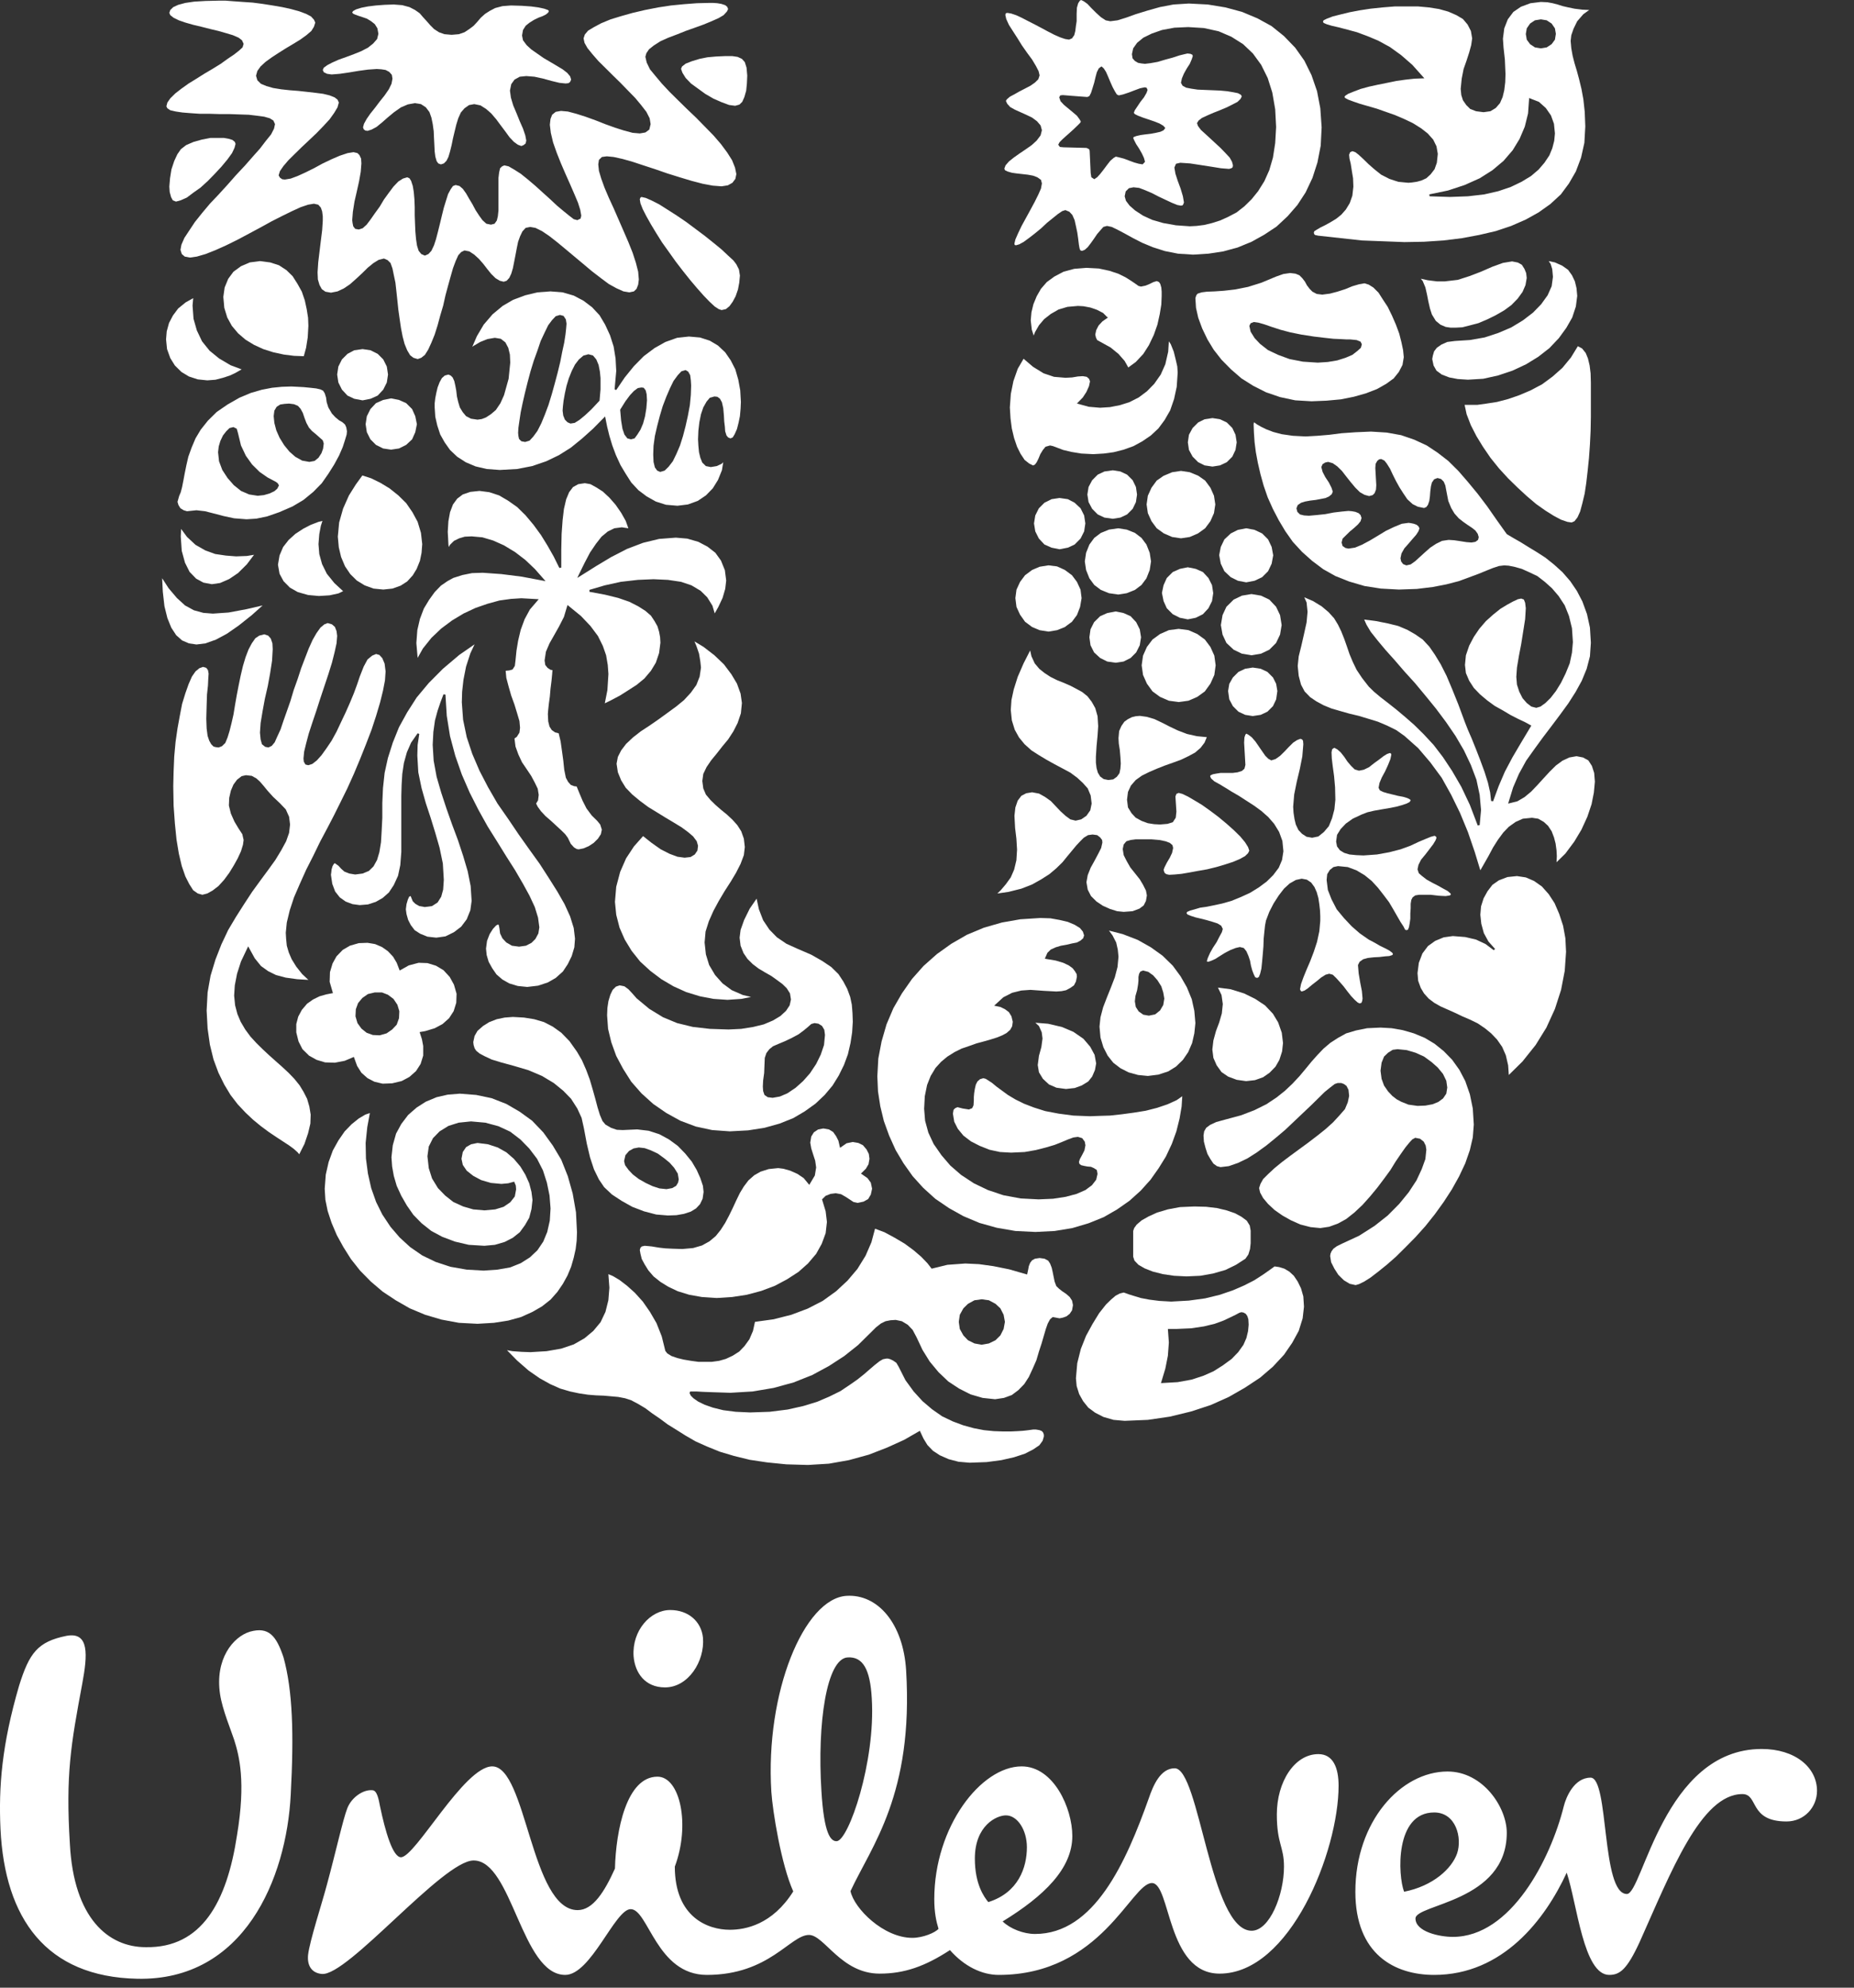 <?xml version="1.0" encoding="UTF-8" standalone="no"?>
<svg width="42px" height="45px" viewBox="0 0 42 45" version="1.1" xmlns="http://www.w3.org/2000/svg" xmlns:xlink="http://www.w3.org/1999/xlink">
    <rect x="0" y="0" width="42" height="45" fill="#333333" stroke="none"/>
    <!-- Generator: Sketch 39.1 (31720) - http://www.bohemiancoding.com/sketch -->
    <title>Logo Unilever</title>
    <desc>Created with Sketch.</desc>
    <defs></defs>
    <g id="Startup-Details" stroke="none" stroke-width="1" fill="none" fill-rule="evenodd">
        <g id="06---Startup-details-Pilots" transform="translate(-136, -1536)" fill="#FFFFFF">
            <g id="FOOTER" transform="translate(-1, 1501)">
                <g id="Logo-Unilever" transform="translate(137, 35)">
                    <path d="M5.303,39.384 C5.237,39.18 5.037,38.705 4.985,38.355 C4.866,37.567 5.274,37.056 5.667,36.939 C6.089,36.823 6.26,37.034 6.423,37.523 C6.63,38.275 6.66,39.245 6.586,40.632 C6.489,42.536 5.526,44.85 3.11,44.798 C1.042,44.755 0.108,43.434 0.011,41.405 C-0.033,40.449 0.041,39.501 0.434,38.158 C0.664,37.428 0.849,37.166 1.509,37.034 C2.027,36.939 1.983,37.472 1.864,38.114 C1.605,39.501 1.486,40.172 1.583,41.748 C1.672,43.434 2.457,44.083 3.302,44.083 C4.57,44.105 5.14,43.062 5.37,41.544 C5.57,40.34 5.422,39.756 5.303,39.384 M32.489,41.033 C31.594,41.033 31.667,42.463 31.808,42.828 C32.468,42.697 32.889,42.303 33.009,41.96 C33.127,41.61 32.986,41.033 32.489,41.033 M23.263,41.821 C23.263,41.427 23.047,41.099 22.788,41.099 C22.573,41.099 22.084,41.332 22.084,42.077 C22.084,42.653 22.29,42.945 22.389,43.062 C23.068,42.85 23.263,42.281 23.263,41.821 M15.925,37.078 C15.969,37.611 15.591,38.202 15.065,38.202 C14.613,38.202 14.383,37.873 14.353,37.494 C14.316,36.917 14.731,36.45 15.183,36.45 C15.591,36.45 15.887,36.706 15.925,37.078 M19.749,38.45 C19.712,37.793 19.549,37.501 19.201,37.523 C18.726,37.552 18.511,39.012 18.608,40.544 C18.667,41.537 18.823,41.69 18.956,41.683 C19.223,41.668 19.838,39.887 19.749,38.45 M35.425,40.894 C35.477,40.683 35.663,40.245 36.033,40.245 C36.455,40.245 36.27,42.879 36.855,42.879 C37.212,42.879 37.685,39.596 39.909,39.596 C40.665,39.596 41.162,40.011 41.162,40.544 C41.162,40.916 40.871,41.237 40.472,41.237 C39.613,41.237 39.842,40.617 39.472,40.617 C38.53,40.617 37.849,42.396 37.144,43.967 C36.855,44.594 36.692,44.711 36.455,44.711 C35.87,44.711 35.729,43.105 35.492,42.396 C35.002,43.456 34.046,44.711 32.489,44.711 C31.594,44.711 30.704,44.244 30.704,42.828 C30.704,41.237 31.734,40.106 32.792,40.106 C33.594,40.106 34.134,40.916 34.134,41.493 C34.134,43.062 32.066,43.105 32.066,43.434 C32.066,43.733 32.608,43.85 32.912,43.85 C34.232,43.85 35.128,42.084 35.425,40.894 M16.532,43.689 C16.888,43.689 17.496,43.573 17.97,42.821 C17.696,42.208 17.503,41.004 17.474,40.566 C17.333,38.318 18.215,36.188 19.178,36.129 C19.882,36.086 20.461,36.75 20.527,37.815 C20.698,40.624 19.742,41.792 19.267,42.814 C19.349,43.208 20.016,43.872 20.668,43.872 C20.905,43.872 21.187,43.755 21.261,43.667 C21.209,43.5 21.165,43.295 21.165,42.996 C21.165,41.354 22.225,39.99 23.144,39.99 C23.87,39.99 24.292,40.938 24.292,41.566 C24.292,42.303 23.655,42.923 22.714,43.5 C22.884,43.667 23.188,43.784 23.447,43.784 C24.789,43.784 25.508,42.164 26.027,40.705 C26.123,40.427 26.286,40.033 26.611,40.033 C27.176,40.033 27.413,43.711 28.354,43.711 C28.762,43.711 29.087,42.901 29.087,42.259 C29.087,41.799 28.925,41.748 28.925,41.077 C28.925,40.34 29.325,39.712 29.866,39.712 C30.207,39.712 30.324,40.033 30.324,40.427 C30.324,41.909 29.229,44.682 27.628,44.682 C26.427,44.682 26.523,42.631 26.095,42.631 C25.627,42.631 24.952,44.711 22.625,44.711 C22.247,44.711 21.847,44.521 21.52,44.149 C20.95,44.521 20.483,44.682 19.927,44.682 C19.052,44.682 18.674,43.806 18.326,43.806 C17.903,43.806 17.429,44.711 16.013,44.711 C14.872,44.711 14.687,43.222 14.287,43.222 C13.931,43.222 13.39,44.711 12.804,44.711 C11.811,44.711 11.603,42.12 10.729,42.12 C10.032,42.12 7.875,44.747 7.29,44.689 C7.053,44.667 6.956,44.492 6.979,44.258 C7.016,43.937 7.297,43.084 7.408,42.66 C7.601,41.953 7.772,41.179 7.868,40.938 C7.964,40.69 8.231,40.508 8.439,40.53 C8.542,40.537 8.579,40.734 8.609,40.894 C8.728,41.464 8.898,42.047 9.083,42.047 C9.41,42.047 10.514,39.99 11.151,39.99 C11.93,39.99 12.026,43.244 13.086,43.244 C13.434,43.244 13.694,42.828 13.931,42.303 C13.953,41.449 14.19,40.223 14.894,40.223 C15.406,40.223 15.643,41.31 15.287,42.259 C15.287,43.412 16.043,43.689 16.532,43.689" id="Fill-1"></path>
                    <polygon id="Fill-4" points="16.589 1.27 16.71 1.288 16.807 1.333 16.872 1.405 16.912 1.531 16.928 1.711 16.92 1.891 16.904 2.053 16.863 2.197 16.815 2.305 16.751 2.368 16.654 2.395 16.517 2.377 16.347 2.314 16.162 2.233 15.976 2.125 15.815 2.008 15.654 1.891 15.533 1.765 15.46 1.648 15.428 1.558 15.452 1.504 15.533 1.441 15.67 1.387 15.847 1.333 16.025 1.297 16.226 1.279 16.428 1.27"></polygon>
                    <polygon id="Fill-6" points="8.921 0.102 9.113 0.117 9.276 0.161 9.402 0.226 9.506 0.299 9.588 0.394 9.669 0.482 9.751 0.576 9.832 0.657 9.944 0.73 10.069 0.774 10.231 0.788 10.396 0.774 10.522 0.73 10.633 0.657 10.729 0.584 10.811 0.496 10.892 0.401 10.989 0.314 11.092 0.248 11.218 0.182 11.381 0.139 11.574 0.124 11.819 0.131 12.032 0.146 12.197 0.168 12.33 0.197 12.412 0.226 12.434 0.248 12.419 0.285 12.367 0.328 12.293 0.365 12.197 0.401 12.093 0.452 11.989 0.518 11.908 0.584 11.848 0.679 11.826 0.803 11.848 0.912 11.93 1.022 12.032 1.116 12.167 1.211 12.315 1.314 12.463 1.401 12.612 1.489 12.745 1.569 12.849 1.649 12.916 1.729 12.938 1.802 12.916 1.854 12.879 1.883 12.812 1.89 12.671 1.875 12.493 1.832 12.308 1.781 12.108 1.737 11.922 1.722 11.774 1.737 11.656 1.802 11.582 1.905 11.552 2.051 11.574 2.211 11.626 2.386 11.7 2.561 11.774 2.744 11.848 2.912 11.9 3.065 11.922 3.182 11.908 3.247 11.863 3.284 11.811 3.306 11.73 3.276 11.641 3.211 11.544 3.109 11.448 2.977 11.344 2.839 11.241 2.7 11.129 2.569 11.011 2.466 10.885 2.386 10.744 2.357 10.625 2.379 10.522 2.452 10.44 2.547 10.381 2.678 10.336 2.824 10.299 2.977 10.262 3.131 10.231 3.284 10.195 3.43 10.158 3.554 10.114 3.641 10.055 3.7 9.988 3.722 9.929 3.7 9.892 3.649 9.862 3.546 9.847 3.43 9.84 3.284 9.832 3.131 9.825 2.97 9.803 2.809 9.773 2.664 9.729 2.539 9.647 2.43 9.536 2.357 9.395 2.335 9.239 2.364 9.084 2.43 8.928 2.539 8.787 2.656 8.654 2.773 8.528 2.875 8.417 2.934 8.326 2.963 8.275 2.955 8.239 2.926 8.224 2.882 8.246 2.802 8.306 2.693 8.387 2.576 8.498 2.437 8.602 2.299 8.713 2.16 8.809 2.021 8.869 1.897 8.891 1.781 8.876 1.693 8.817 1.627 8.735 1.584 8.639 1.569 8.535 1.562 8.335 1.576 8.12 1.605 7.898 1.642 7.698 1.671 7.512 1.686 7.409 1.671 7.335 1.635 7.312 1.584 7.335 1.532 7.416 1.474 7.527 1.416 7.676 1.35 7.839 1.292 8.016 1.226 8.18 1.16 8.335 1.08 8.454 0.985 8.543 0.883 8.572 0.766 8.55 0.642 8.491 0.547 8.409 0.482 8.313 0.423 8.209 0.387 8.12 0.358 8.039 0.328 7.994 0.306 7.979 0.277 8.002 0.248 8.068 0.212 8.187 0.175 8.335 0.146 8.513 0.124 8.713 0.109"></polygon>
                    <polygon id="Fill-8" points="5.074 3.123 5.177 3.141 5.265 3.168 5.32 3.213 5.336 3.258 5.312 3.348 5.257 3.465 5.153 3.609 5.018 3.771 4.868 3.933 4.709 4.096 4.542 4.248 4.376 4.365 4.233 4.473 4.09 4.536 3.987 4.564 3.915 4.536 3.876 4.464 3.844 4.348 3.836 4.223 3.852 4.034 3.884 3.834 3.947 3.645 4.018 3.492 4.098 3.377 4.217 3.285 4.384 3.213 4.574 3.16 4.765 3.123"></polygon>
                    <path d="M34.639,2.219 L34.639,2.248 L34.616,2.569 L34.542,2.868 L34.424,3.145 L34.268,3.401 L34.061,3.642 L33.81,3.853 L33.521,4.036 L33.179,4.189 L32.802,4.313 L32.379,4.401 L32.385,4.444 L32.846,4.459 L33.254,4.444 L33.624,4.401 L33.943,4.328 L34.224,4.233 L34.468,4.116 L34.684,3.985 L34.855,3.839 L34.987,3.685 L35.099,3.518 L35.165,3.357 L35.209,3.189 L35.225,3.021 L35.203,2.802 L35.135,2.613 L35.018,2.445 L34.862,2.306 L34.639,2.219 L34.639,2.219 Z M34.907,0.438 L34.772,0.46 L34.662,0.533 L34.587,0.642 L34.566,0.766 L34.566,0.774 L34.587,0.898 L34.662,1 L34.772,1.073 L34.907,1.095 L35.039,1.073 L35.15,1 L35.225,0.898 L35.246,0.766 L35.225,0.642 L35.15,0.533 L35.039,0.46 L34.907,0.438 L34.907,0.438 Z M30.636,3.423 L30.703,3.445 L30.778,3.503 L30.881,3.598 L31.001,3.715 L31.133,3.831 L31.289,3.955 L31.475,4.05 L31.675,4.116 L31.905,4.138 L31.986,4.131 L32.09,4.116 L32.2,4.087 L32.311,4.036 L32.408,3.948 L32.498,3.831 L32.55,3.685 L32.571,3.488 L32.571,3.481 L32.542,3.313 L32.467,3.16 L32.342,3.021 L32.194,2.905 L32.007,2.788 L31.807,2.693 L31.601,2.605 L31.394,2.532 L31.185,2.459 L30.985,2.401 L30.807,2.35 L30.659,2.299 L30.541,2.255 L30.474,2.219 L30.458,2.197 L30.474,2.168 L30.541,2.124 L30.667,2.073 L30.822,2.014 L31.008,1.963 L31.208,1.919 L31.422,1.876 L31.637,1.832 L31.844,1.803 L32.045,1.781 L32.267,1.773 L31.993,1.467 L31.741,1.248 L31.489,1.066 L31.222,0.92 L30.978,0.818 L30.741,0.73 L30.526,0.672 L30.334,0.621 L30.171,0.584 L30.052,0.548 L29.984,0.518 L29.97,0.489 L29.984,0.46 L30.058,0.423 L30.192,0.372 L30.362,0.329 L30.571,0.278 L30.801,0.234 L31.045,0.197 L31.318,0.168 L31.594,0.146 L32.127,0.146 L32.371,0.168 L32.602,0.205 L32.809,0.263 L32.993,0.343 L33.141,0.431 L33.246,0.555 L33.321,0.701 L33.35,0.869 L33.328,1.022 L33.282,1.19 L33.223,1.372 L33.156,1.562 L33.113,1.781 L33.09,2.014 L33.104,2.153 L33.141,2.27 L33.217,2.379 L33.306,2.467 L33.438,2.518 L33.608,2.54 L33.764,2.518 L33.884,2.445 L33.98,2.335 L34.04,2.197 L34.077,2.043 L34.099,1.861 L34.105,1.679 L34.091,1.35 L34.061,1.08 L34.047,0.876 L34.077,0.642 L34.157,0.438 L34.283,0.27 L34.455,0.153 L34.67,0.073 L34.907,0.044 L35.055,0.051 L35.174,0.073 L35.285,0.102 L35.403,0.139 L35.529,0.168 L35.669,0.197 L35.848,0.219 L36.002,0.226 L35.869,0.321 L35.729,0.482 L35.647,0.65 L35.596,0.796 L35.581,0.927 L35.596,1.095 L35.626,1.263 L35.669,1.431 L35.722,1.606 L35.773,1.795 L35.826,2.014 L35.869,2.248 L35.9,2.532 L35.913,2.861 L35.892,3.233 L35.817,3.569 L35.699,3.882 L35.543,4.152 L35.359,4.401 L35.122,4.619 L34.855,4.809 L34.566,4.97 L34.232,5.116 L33.884,5.232 L33.506,5.32 L33.113,5.393 L32.698,5.444 L32.259,5.473 L31.816,5.481 L30.852,5.444 L29.859,5.335 L29.791,5.32 L29.77,5.298 L29.763,5.262 L29.777,5.232 L29.836,5.196 L29.91,5.152 L30.014,5.101 L30.134,5.035 L30.267,4.955 L30.386,4.86 L30.489,4.743 L30.577,4.598 L30.636,4.43 L30.659,4.225 L30.652,4.036 L30.623,3.861 L30.599,3.707 L30.571,3.591 L30.562,3.503 L30.586,3.445 L30.636,3.423 Z" id="Fill-10"></path>
                    <path d="M26.917,0.613 L26.604,0.627 L26.324,0.679 L26.094,0.759 L25.9,0.854 L25.759,0.97 L25.671,1.094 L25.642,1.226 L25.657,1.321 L25.708,1.379 L25.782,1.423 L25.863,1.437 L25.939,1.445 L26.063,1.43 L26.226,1.401 L26.398,1.35 L26.561,1.306 L26.717,1.255 L26.835,1.226 L26.901,1.211 L26.969,1.219 L27.012,1.24 L27.021,1.27 L26.997,1.343 L26.953,1.445 L26.887,1.547 L26.821,1.664 L26.775,1.773 L26.753,1.875 L26.79,1.941 L26.871,1.985 L26.984,2.007 L27.131,2.029 L27.295,2.036 L27.464,2.043 L27.635,2.05 L27.798,2.065 L27.931,2.087 L28.042,2.109 L28.11,2.145 L28.131,2.182 L28.102,2.24 L28.035,2.306 L27.924,2.364 L27.792,2.43 L27.635,2.496 L27.488,2.554 L27.354,2.612 L27.227,2.671 L27.153,2.729 L27.116,2.787 L27.139,2.853 L27.205,2.941 L27.301,3.028 L27.412,3.13 L27.531,3.24 L27.649,3.349 L27.762,3.466 L27.857,3.568 L27.91,3.663 L27.931,3.743 L27.924,3.787 L27.895,3.809 L27.843,3.824 L27.658,3.809 L27.435,3.773 L27.197,3.736 L26.961,3.7 L26.738,3.685 L26.641,3.707 L26.604,3.794 L26.628,3.933 L26.68,4.094 L26.745,4.269 L26.797,4.444 L26.821,4.583 L26.805,4.626 L26.79,4.648 L26.753,4.656 L26.671,4.641 L26.545,4.59 L26.404,4.524 L26.249,4.451 L26.094,4.371 L25.939,4.305 L25.805,4.254 L25.678,4.24 L25.574,4.261 L25.501,4.334 L25.478,4.444 L25.507,4.546 L25.59,4.656 L25.715,4.765 L25.894,4.882 L26.1,4.977 L26.352,5.05 L26.641,5.101 L26.953,5.123 L27.108,5.115 L27.279,5.093 L27.457,5.05 L27.643,4.991 L27.82,4.911 L28.014,4.809 L28.191,4.67 L28.354,4.51 L28.502,4.327 L28.643,4.101 L28.754,3.853 L28.837,3.568 L28.888,3.24 L28.909,2.875 L28.888,2.474 L28.822,2.094 L28.718,1.766 L28.57,1.467 L28.383,1.211 L28.161,1 L27.895,0.832 L27.606,0.708 L27.273,0.635 L26.917,0.613 L26.917,0.613 Z M22.824,0.292 L22.906,0.306 L23.017,0.343 L23.143,0.401 L23.284,0.474 L23.441,0.554 L23.595,0.635 L23.745,0.716 L23.886,0.788 L24.018,0.846 L24.129,0.883 L24.218,0.897 L24.286,0.868 L24.336,0.795 L24.36,0.7 L24.373,0.591 L24.39,0.481 L24.39,0.314 L24.396,0.175 L24.425,0.073 L24.464,0.014 L24.493,-0 L24.551,0.029 L24.633,0.087 L24.73,0.19 L24.833,0.292 L24.937,0.387 L25.048,0.46 L25.152,0.481 L25.316,0.46 L25.507,0.401 L25.73,0.321 L25.99,0.241 L26.278,0.16 L26.583,0.102 L26.931,0.08 L27.36,0.102 L27.762,0.168 L28.139,0.27 L28.487,0.416 L28.806,0.591 L29.087,0.817 L29.341,1.08 L29.548,1.372 L29.71,1.7 L29.836,2.065 L29.91,2.452 L29.94,2.882 L29.919,3.298 L29.845,3.678 L29.732,4.028 L29.577,4.356 L29.391,4.641 L29.169,4.896 L28.918,5.13 L28.643,5.312 L28.354,5.473 L28.035,5.604 L27.71,5.692 L27.375,5.743 L27.027,5.765 L26.686,5.743 L26.389,5.684 L26.116,5.597 L25.871,5.495 L25.657,5.385 L25.472,5.283 L25.307,5.196 L25.183,5.137 L25.078,5.115 L24.996,5.137 L24.931,5.21 L24.855,5.298 L24.781,5.407 L24.708,5.509 L24.64,5.597 L24.575,5.655 L24.522,5.677 L24.493,5.677 L24.471,5.663 L24.455,5.619 L24.441,5.539 L24.425,5.407 L24.404,5.261 L24.373,5.115 L24.344,4.984 L24.293,4.867 L24.225,4.794 L24.138,4.758 L24.129,4.758 L24.062,4.78 L23.966,4.845 L23.848,4.94 L23.721,5.042 L23.589,5.166 L23.447,5.283 L23.315,5.385 L23.195,5.473 L23.091,5.531 L23.017,5.553 L22.987,5.546 L22.98,5.517 L23.002,5.422 L23.063,5.283 L23.143,5.115 L23.239,4.94 L23.343,4.75 L23.441,4.568 L23.521,4.407 L23.582,4.269 L23.603,4.152 L23.582,4.072 L23.499,4.013 L23.403,3.977 L23.284,3.955 L23.151,3.94 L23.026,3.926 L22.922,3.911 L22.824,3.882 L22.766,3.853 L22.752,3.816 L22.78,3.743 L22.855,3.656 L22.965,3.568 L23.099,3.473 L23.239,3.379 L23.374,3.284 L23.485,3.182 L23.573,3.065 L23.603,2.948 L23.573,2.839 L23.491,2.744 L23.382,2.663 L23.247,2.598 L23.115,2.539 L22.987,2.481 L22.884,2.423 L22.818,2.35 L22.787,2.284 L22.811,2.247 L22.878,2.189 L22.974,2.138 L23.091,2.072 L23.217,2.007 L23.343,1.941 L23.447,1.868 L23.521,1.795 L23.551,1.707 L23.529,1.613 L23.469,1.496 L23.382,1.35 L23.269,1.197 L23.151,1.029 L23.047,0.861 L22.943,0.7 L22.855,0.562 L22.795,0.43 L22.774,0.336 L22.787,0.299 L22.824,0.292 L22.824,0.292 Z M25.278,3.546 L25.344,3.561 L25.456,3.59 L25.574,3.634 L25.693,3.678 L25.797,3.707 L25.885,3.721 L25.939,3.663 L25.915,3.576 L25.871,3.481 L25.805,3.364 L25.738,3.262 L25.693,3.174 L25.671,3.123 L25.685,3.101 L25.745,3.079 L25.842,3.057 L25.945,3.043 L26.071,3.028 L26.189,3.006 L26.286,2.984 L26.361,2.948 L26.398,2.897 L26.352,2.846 L26.265,2.795 L26.154,2.751 L26.026,2.707 L25.894,2.663 L25.782,2.62 L25.708,2.583 L25.685,2.554 L25.708,2.496 L25.767,2.408 L25.835,2.306 L25.915,2.204 L25.974,2.102 L25.997,2.036 L25.974,1.985 L25.93,1.977 L25.826,1.999 L25.708,2.043 L25.574,2.094 L25.442,2.138 L25.344,2.16 L25.3,2.138 L25.255,2.065 L25.204,1.97 L25.152,1.853 L25.1,1.729 L25.055,1.627 L25.003,1.547 L24.952,1.503 L24.892,1.547 L24.848,1.634 L24.818,1.744 L24.789,1.868 L24.751,1.992 L24.716,2.102 L24.679,2.174 L24.633,2.196 L24.441,2.182 L24.247,2.167 L24.077,2.153 L24.018,2.16 L23.995,2.204 L24.025,2.291 L24.1,2.372 L24.196,2.452 L24.301,2.539 L24.396,2.62 L24.455,2.7 L24.485,2.751 L24.471,2.78 L24.412,2.839 L24.329,2.919 L24.241,2.999 L24.151,3.079 L24.07,3.152 L24.004,3.218 L23.973,3.276 L24.01,3.327 L24.092,3.335 L24.612,3.349 L24.648,3.364 L24.679,3.386 L24.685,3.422 L24.708,3.919 L24.723,4.013 L24.789,4.057 L24.855,4.013 L24.922,3.94 L24.996,3.846 L25.078,3.736 L25.152,3.641 L25.227,3.576 L25.278,3.546 Z" id="Fill-12"></path>
                    <polygon id="Fill-14" points="14.531 4.459 14.628 4.481 14.761 4.539 14.932 4.626 15.117 4.743 15.324 4.875 15.539 5.021 15.754 5.181 15.969 5.342 16.169 5.502 16.347 5.648 16.495 5.787 16.614 5.896 16.681 5.984 16.74 6.101 16.762 6.239 16.747 6.4 16.718 6.553 16.665 6.706 16.599 6.83 16.525 6.932 16.444 6.998 16.347 7.02 16.281 6.998 16.192 6.94 16.073 6.83 15.94 6.692 15.791 6.524 15.636 6.341 15.473 6.137 15.31 5.925 15.154 5.706 14.998 5.488 14.865 5.276 14.746 5.079 14.643 4.896 14.561 4.736 14.509 4.605 14.494 4.517 14.494 4.51 14.509 4.473"></polygon>
                    <polygon id="Fill-16" points="32.186 6.31 32.342 6.344 32.549 6.37 32.733 6.37 33.024 6.336 33.289 6.251 33.557 6.148 33.809 6.038 34.047 5.952 34.254 5.918 34.386 5.944 34.476 5.995 34.535 6.089 34.573 6.182 34.586 6.293 34.558 6.455 34.491 6.609 34.38 6.762 34.238 6.907 34.076 7.026 33.883 7.137 33.691 7.231 33.491 7.316 33.297 7.367 33.127 7.41 32.972 7.418 32.861 7.418 32.749 7.401 32.631 7.35 32.527 7.265 32.438 7.12 32.394 6.984 32.357 6.822 32.327 6.668 32.29 6.506 32.229 6.361"></polygon>
                    <polygon id="Fill-18" points="5.889 5.911 6.119 5.941 6.319 6.005 6.489 6.116 6.63 6.254 6.741 6.429 6.838 6.604 6.905 6.801 6.949 7.005 6.979 7.195 6.986 7.377 6.971 7.64 6.934 7.874 6.882 8.064 6.66 8.056 6.43 8.027 6.193 7.976 5.963 7.903 5.756 7.808 5.563 7.691 5.393 7.545 5.252 7.377 5.148 7.188 5.081 6.969 5.059 6.721 5.089 6.509 5.17 6.312 5.289 6.151 5.459 6.027 5.659 5.941"></polygon>
                    <polygon id="Fill-20" points="5.111 0.015 5.296 0.029 5.504 0.044 5.726 0.059 5.949 0.088 6.178 0.124 6.393 0.161 6.593 0.205 6.779 0.256 6.934 0.314 7.045 0.372 7.112 0.445 7.142 0.511 7.112 0.606 7.053 0.701 6.942 0.796 6.801 0.898 6.645 0.993 6.474 1.095 6.312 1.197 6.156 1.299 6.015 1.401 5.904 1.503 5.83 1.606 5.8 1.715 5.83 1.817 5.912 1.898 6.037 1.949 6.186 1.992 6.371 2.022 6.564 2.043 6.756 2.058 6.957 2.08 7.149 2.102 7.32 2.124 7.468 2.16 7.579 2.204 7.646 2.255 7.676 2.321 7.646 2.43 7.572 2.554 7.468 2.7 7.327 2.853 7.171 3.014 7.001 3.175 6.831 3.335 6.675 3.488 6.534 3.627 6.422 3.758 6.341 3.875 6.312 3.97 6.341 4.021 6.393 4.058 6.453 4.065 6.586 4.043 6.742 3.985 6.92 3.904 7.112 3.809 7.312 3.7 7.512 3.605 7.698 3.525 7.876 3.466 8.009 3.445 8.098 3.466 8.142 3.51 8.18 3.591 8.187 3.7 8.172 3.89 8.135 4.101 8.083 4.335 8.031 4.561 7.994 4.795 7.979 4.984 7.987 5.05 8.002 5.123 8.046 5.181 8.128 5.196 8.217 5.167 8.306 5.086 8.394 4.97 8.491 4.831 8.602 4.678 8.698 4.517 8.809 4.364 8.913 4.225 9.024 4.109 9.128 4.043 9.225 4.014 9.276 4.036 9.313 4.094 9.351 4.211 9.373 4.342 9.388 4.51 9.395 4.692 9.395 4.875 9.402 5.065 9.41 5.247 9.425 5.415 9.447 5.561 9.484 5.678 9.543 5.751 9.625 5.787 9.706 5.751 9.773 5.678 9.832 5.553 9.877 5.415 9.921 5.247 9.966 5.065 10.01 4.882 10.055 4.7 10.107 4.532 10.151 4.393 10.21 4.284 10.262 4.211 10.322 4.189 10.41 4.211 10.485 4.276 10.559 4.379 10.625 4.495 10.7 4.619 10.774 4.758 10.855 4.882 10.929 4.984 11.018 5.065 11.122 5.086 11.204 5.065 11.255 4.992 11.278 4.897 11.292 4.765 11.292 4.028 11.307 3.904 11.329 3.809 11.374 3.766 11.426 3.744 11.522 3.766 11.648 3.839 11.796 3.933 11.952 4.058 12.123 4.203 12.293 4.357 12.463 4.51 12.619 4.656 12.767 4.78 12.893 4.882 12.997 4.962 13.079 4.984 13.153 4.948 13.168 4.882 13.145 4.751 13.094 4.59 13.011 4.393 12.916 4.174 12.812 3.941 12.708 3.7 12.612 3.459 12.53 3.226 12.478 3.007 12.456 2.824 12.471 2.693 12.508 2.598 12.589 2.532 12.708 2.511 12.864 2.525 13.056 2.576 13.264 2.642 13.486 2.722 13.709 2.81 13.931 2.89 14.139 2.956 14.331 3.007 14.494 3.021 14.62 2.999 14.709 2.934 14.739 2.81 14.717 2.678 14.643 2.532 14.524 2.379 14.391 2.219 14.227 2.051 14.057 1.876 13.885 1.708 13.716 1.54 13.553 1.379 13.42 1.226 13.308 1.088 13.242 0.971 13.22 0.869 13.249 0.781 13.323 0.693 13.457 0.613 13.62 0.526 13.833 0.438 14.072 0.365 14.331 0.292 14.613 0.226 14.909 0.168 15.198 0.124 15.495 0.095 15.784 0.073 16.066 0.066 16.155 0.066 16.251 0.073 16.34 0.088 16.429 0.117 16.473 0.153 16.495 0.205 16.466 0.263 16.392 0.343 16.281 0.409 16.117 0.482 15.94 0.555 15.738 0.628 15.532 0.701 15.332 0.781 15.139 0.854 14.961 0.934 14.812 1.029 14.702 1.117 14.643 1.204 14.62 1.285 14.65 1.416 14.724 1.569 14.85 1.722 14.998 1.898 15.169 2.08 15.361 2.27 15.562 2.467 15.769 2.664 15.969 2.868 16.162 3.065 16.332 3.262 16.473 3.452 16.584 3.627 16.651 3.795 16.681 3.941 16.659 4.05 16.592 4.138 16.488 4.196 16.347 4.218 16.147 4.203 15.917 4.16 15.665 4.094 15.399 4.014 15.117 3.926 14.843 3.831 14.576 3.744 14.331 3.663 14.101 3.598 13.901 3.554 13.746 3.539 13.635 3.554 13.568 3.62 13.553 3.722 13.568 3.868 13.62 4.043 13.694 4.247 13.79 4.473 13.901 4.714 14.013 4.97 14.124 5.225 14.235 5.481 14.331 5.721 14.405 5.948 14.457 6.152 14.472 6.327 14.457 6.444 14.42 6.539 14.361 6.597 14.257 6.619 14.124 6.597 13.961 6.524 13.79 6.429 13.605 6.291 13.405 6.137 13.205 5.969 13.005 5.802 12.804 5.634 12.619 5.481 12.441 5.342 12.278 5.232 12.13 5.159 12.011 5.138 11.908 5.159 11.834 5.24 11.782 5.349 11.737 5.473 11.707 5.619 11.678 5.772 11.648 5.926 11.619 6.072 11.582 6.196 11.537 6.291 11.478 6.356 11.411 6.378 11.322 6.356 11.226 6.298 11.129 6.203 11.04 6.093 10.944 5.969 10.848 5.86 10.744 5.765 10.633 5.692 10.522 5.67 10.447 5.707 10.381 5.78 10.322 5.911 10.262 6.072 10.21 6.254 10.151 6.466 10.092 6.685 10.04 6.918 9.973 7.144 9.914 7.363 9.847 7.575 9.773 7.757 9.699 7.918 9.625 8.035 9.543 8.1 9.462 8.129 9.365 8.1 9.291 8.042 9.225 7.932 9.165 7.786 9.121 7.619 9.084 7.429 9.054 7.225 9.024 7.013 9.002 6.801 8.98 6.597 8.958 6.4 8.921 6.225 8.891 6.079 8.847 5.955 8.78 5.889 8.698 5.853 8.58 5.882 8.461 5.955 8.335 6.057 8.209 6.181 8.068 6.312 7.928 6.436 7.787 6.531 7.646 6.597 7.498 6.626 7.372 6.604 7.29 6.546 7.238 6.451 7.201 6.327 7.194 6.166 7.209 5.94 7.238 5.699 7.268 5.451 7.298 5.211 7.312 4.999 7.312 4.897 7.298 4.787 7.268 4.7 7.209 4.634 7.112 4.612 6.979 4.634 6.808 4.692 6.616 4.78 6.393 4.889 6.149 5.013 5.897 5.152 5.637 5.291 5.378 5.429 5.126 5.553 4.881 5.663 4.659 5.751 4.459 5.809 4.303 5.831 4.185 5.809 4.118 5.751 4.088 5.656 4.11 5.539 4.177 5.386 4.288 5.218 4.414 5.028 4.577 4.824 4.755 4.612 4.955 4.401 5.155 4.182 5.348 3.963 5.547 3.751 5.726 3.547 5.889 3.364 6.023 3.189 6.141 3.043 6.208 2.912 6.23 2.81 6.193 2.729 6.112 2.678 5.986 2.642 5.823 2.62 5.637 2.598 5.43 2.591 5.207 2.583 4.978 2.583 4.748 2.576 4.526 2.576 4.318 2.562 4.133 2.547 3.984 2.525 3.858 2.496 3.792 2.452 3.769 2.408 3.792 2.321 3.858 2.226 3.97 2.116 4.11 2.007 4.274 1.89 4.451 1.781 4.637 1.664 4.822 1.555 5 1.445 5.163 1.328 5.304 1.233 5.415 1.146 5.495 1.073 5.519 0.993 5.482 0.912 5.407 0.854 5.274 0.796 5.126 0.752 4.948 0.701 4.763 0.657 4.563 0.606 4.377 0.562 4.199 0.511 4.051 0.46 3.933 0.402 3.858 0.343 3.836 0.292 3.858 0.226 3.925 0.161 4.036 0.11 4.199 0.066 4.399 0.037 4.652 0.022 4.948 0.015"></polygon>
                    <polygon id="Fill-22" points="24.612 6.064 24.892 6.079 25.13 6.13 25.331 6.196 25.494 6.276 25.611 6.349 25.709 6.415 25.79 6.473 25.848 6.488 25.953 6.466 26.042 6.429 26.13 6.386 26.204 6.364 26.257 6.386 26.285 6.429 26.308 6.51 26.316 6.604 26.316 6.699 26.308 6.896 26.272 7.115 26.22 7.349 26.138 7.582 26.026 7.816 25.9 8.013 25.73 8.195 25.56 8.319 25.478 8.173 25.338 8.013 25.159 7.867 24.922 7.736 24.855 7.699 24.827 7.641 24.812 7.575 24.834 7.473 24.886 7.371 24.974 7.276 25.1 7.188 25.077 7.174 24.99 7.086 24.848 7.013 24.699 6.962 24.545 6.933 24.419 6.926 24.182 6.947 23.982 7.006 23.804 7.108 23.654 7.225 23.537 7.363 23.448 7.517 23.417 7.597 23.374 7.465 23.35 7.254 23.366 7.071 23.41 6.889 23.485 6.707 23.581 6.539 23.714 6.386 23.885 6.261 24.092 6.152 24.336 6.086"></polygon>
                    <polygon id="Fill-24" points="35.084 5.911 35.225 5.941 35.388 6.014 35.522 6.108 35.611 6.232 35.677 6.37 35.714 6.524 35.73 6.699 35.699 6.939 35.617 7.188 35.484 7.421 35.314 7.655 35.1 7.881 34.847 8.078 34.572 8.247 34.261 8.392 33.935 8.501 33.601 8.575 33.254 8.596 33.023 8.581 32.832 8.545 32.66 8.479 32.542 8.392 32.476 8.275 32.445 8.129 32.46 8.049 32.488 7.954 32.549 7.874 32.653 7.801 32.786 7.742 32.957 7.72 33.298 7.698 33.631 7.64 33.942 7.538 34.233 7.414 34.498 7.254 34.728 7.078 34.913 6.888 35.06 6.684 35.151 6.48 35.18 6.268 35.164 6.093 35.128 5.976"></polygon>
                    <polygon id="Fill-26" points="4.377 6.75 4.362 6.918 4.384 7.217 4.459 7.48 4.577 7.728 4.748 7.94 4.963 8.115 5.222 8.268 5.474 8.363 5.422 8.392 5.333 8.443 5.207 8.502 5.051 8.553 4.881 8.597 4.696 8.611 4.481 8.589 4.281 8.524 4.11 8.421 3.962 8.275 3.858 8.108 3.784 7.903 3.762 7.684 3.777 7.502 3.829 7.312 3.917 7.144 4.036 6.984 4.207 6.845"></polygon>
                    <polygon id="Fill-28" points="8.214 7.903 8.394 7.93 8.556 8.011 8.682 8.137 8.763 8.299 8.79 8.479 8.763 8.659 8.682 8.821 8.556 8.956 8.394 9.028 8.214 9.064 8.025 9.028 7.872 8.956 7.746 8.821 7.665 8.659 7.638 8.479 7.665 8.299 7.746 8.137 7.872 8.011 8.025 7.93"></polygon>
                    <path d="M28.405,7.29 L28.331,7.319 L28.302,7.378 L28.331,7.509 L28.422,7.655 L28.546,7.786 L28.724,7.925 L28.954,8.034 L29.213,8.129 L29.517,8.188 L29.852,8.21 L30.081,8.195 L30.295,8.159 L30.481,8.1 L30.636,8.034 L30.748,7.947 L30.829,7.874 L30.851,7.794 L30.822,7.735 L30.733,7.699 L30.586,7.684 L30.496,7.684 L30.371,7.677 L30.207,7.67 L30.006,7.648 L29.763,7.619 L29.48,7.575 L29.228,7.524 L29.006,7.465 L28.806,7.4 L28.636,7.341 L28.509,7.305 L28.405,7.29 L28.405,7.29 Z M29.228,6.181 L29.348,6.196 L29.436,6.232 L29.502,6.298 L29.563,6.378 L29.606,6.458 L29.667,6.538 L29.732,6.604 L29.829,6.655 L29.955,6.67 L30.126,6.648 L30.295,6.604 L30.475,6.546 L30.636,6.48 L30.786,6.436 L30.911,6.414 L31.007,6.444 L31.111,6.509 L31.229,6.626 L31.326,6.779 L31.437,6.947 L31.533,7.144 L31.622,7.348 L31.698,7.553 L31.748,7.75 L31.785,7.925 L31.801,8.086 L31.772,8.261 L31.689,8.421 L31.572,8.567 L31.401,8.691 L31.194,8.808 L30.949,8.903 L30.667,8.983 L30.377,9.041 L30.052,9.071 L29.71,9.085 L29.341,9.063 L28.998,8.99 L28.68,8.881 L28.391,8.735 L28.124,8.567 L27.888,8.363 L27.672,8.144 L27.495,7.918 L27.353,7.684 L27.234,7.436 L27.145,7.195 L27.094,6.969 L27.08,6.75 L27.101,6.684 L27.131,6.648 L27.221,6.619 L27.339,6.604 L27.516,6.597 L27.731,6.582 L27.983,6.553 L28.273,6.495 L28.576,6.4 L28.909,6.261 L29.074,6.203 L29.228,6.181 Z" id="Fill-30"></path>
                    <polygon id="Fill-32" points="8.859 9.019 9.039 9.055 9.201 9.127 9.336 9.262 9.408 9.424 9.444 9.604 9.408 9.784 9.336 9.946 9.201 10.072 9.039 10.153 8.859 10.18 8.679 10.153 8.517 10.072 8.391 9.946 8.31 9.784 8.283 9.604 8.31 9.424 8.391 9.262 8.517 9.127 8.679 9.055"></polygon>
                    <polygon id="Fill-34" points="27.467 9.465 27.638 9.492 27.791 9.564 27.917 9.69 27.989 9.843 28.016 10.014 27.989 10.185 27.917 10.338 27.791 10.464 27.638 10.536 27.467 10.563 27.288 10.536 27.143 10.464 27.017 10.338 26.934 10.185 26.909 10.014 26.934 9.843 27.017 9.69 27.143 9.564 27.288 9.492"></polygon>
                    <polygon id="Fill-36" points="23.188 8.122 23.403 8.305 23.64 8.451 23.877 8.531 24.138 8.553 24.286 8.545 24.418 8.523 24.53 8.516 24.619 8.531 24.67 8.575 24.693 8.633 24.67 8.742 24.611 8.874 24.53 8.998 24.396 9.136 24.663 9.209 24.921 9.231 25.145 9.217 25.368 9.173 25.581 9.107 25.796 8.998 25.982 8.859 26.147 8.691 26.295 8.48 26.399 8.246 26.464 7.962 26.479 7.728 26.523 7.794 26.59 7.962 26.635 8.144 26.67 8.297 26.679 8.436 26.657 8.757 26.597 9.034 26.509 9.29 26.383 9.509 26.243 9.698 26.071 9.859 25.879 9.99 25.678 10.1 25.456 10.18 25.226 10.238 25.004 10.268 24.766 10.282 24.494 10.268 24.27 10.231 24.086 10.187 23.951 10.136 23.855 10.1 23.788 10.085 23.685 10.114 23.625 10.187 23.567 10.282 23.528 10.377 23.485 10.465 23.447 10.516 23.403 10.538 23.315 10.494 23.212 10.413 23.12 10.275 23.04 10.114 22.973 9.917 22.921 9.698 22.892 9.472 22.877 9.224 22.899 8.918 22.958 8.626 23.056 8.348"></polygon>
                    <path d="M15.531,8.378 L15.435,8.407 L15.354,8.494 L15.257,8.626 L15.176,8.793 L15.094,8.983 L15.013,9.195 L14.946,9.421 L14.887,9.647 L14.835,9.873 L14.805,10.092 L14.798,10.289 L14.805,10.457 L14.835,10.581 L14.887,10.654 L14.953,10.683 L14.961,10.683 L15.057,10.654 L15.146,10.567 L15.242,10.443 L15.324,10.275 L15.405,10.085 L15.472,9.873 L15.531,9.647 L15.583,9.414 L15.628,9.173 L15.65,8.939 L15.657,8.728 L15.65,8.611 L15.635,8.494 L15.591,8.414 L15.531,8.378 L15.531,8.378 Z M12.685,7.13 L12.589,7.159 L12.507,7.246 L12.419,7.363 L12.337,7.531 L12.248,7.721 L12.174,7.94 L12.092,8.166 L12.018,8.407 L11.952,8.655 L11.892,8.896 L11.84,9.122 L11.796,9.333 L11.766,9.531 L11.744,9.684 L11.737,9.801 L11.744,9.873 L11.759,9.939 L11.811,9.99 L11.892,10.005 L11.9,10.005 L11.996,9.976 L12.078,9.888 L12.174,9.757 L12.263,9.582 L12.344,9.385 L12.426,9.166 L12.5,8.925 L12.567,8.684 L12.633,8.436 L12.693,8.188 L12.737,7.962 L12.782,7.757 L12.811,7.568 L12.826,7.429 L12.834,7.327 L12.819,7.232 L12.767,7.152 L12.685,7.13 L12.685,7.13 Z M14.531,8.772 L14.449,8.786 L14.36,8.852 L14.271,8.947 L14.168,9.085 L14.049,9.275 L14.071,9.523 L14.101,9.706 L14.145,9.837 L14.212,9.925 L14.294,9.946 L14.375,9.925 L14.435,9.844 L14.509,9.728 L14.568,9.589 L14.612,9.428 L14.642,9.246 L14.657,9.063 L14.649,8.925 L14.627,8.837 L14.583,8.779 L14.531,8.772 L14.531,8.772 Z M13.33,8.02 L13.219,8.049 L13.115,8.137 L13.026,8.253 L12.952,8.399 L12.885,8.567 L12.834,8.735 L12.797,8.903 L12.767,9.071 L12.752,9.202 L12.745,9.297 L12.759,9.406 L12.797,9.501 L12.856,9.56 L12.923,9.589 L13.019,9.574 L13.123,9.509 L13.249,9.406 L13.397,9.268 L13.582,9.071 L13.604,8.815 L13.604,8.56 L13.59,8.414 L13.56,8.261 L13.508,8.137 L13.434,8.049 L13.33,8.02 L13.33,8.02 Z M10.158,8.48 L10.21,8.502 L10.254,8.545 L10.291,8.626 L10.314,8.728 L10.336,8.845 L10.351,8.976 L10.38,9.1 L10.417,9.224 L10.484,9.333 L10.558,9.421 L10.669,9.479 L10.818,9.501 L10.914,9.487 L11.01,9.45 L11.121,9.377 L11.233,9.282 L11.336,9.129 L11.418,8.947 L11.522,8.575 L11.559,8.21 L11.551,8.027 L11.514,7.874 L11.448,7.75 L11.344,7.67 L11.21,7.648 L11.04,7.677 L10.877,7.743 L10.729,7.83 L10.699,7.852 L10.803,7.611 L10.958,7.349 L11.159,7.115 L11.388,6.925 L11.625,6.787 L11.9,6.685 L12.174,6.619 L12.47,6.597 L12.745,6.619 L12.997,6.692 L13.219,6.809 L13.412,6.955 L13.582,7.137 L13.708,7.349 L13.819,7.589 L13.901,7.845 L13.945,8.115 L13.96,8.399 L13.923,8.815 L13.96,8.83 L14.153,8.545 L14.36,8.29 L14.583,8.064 L14.827,7.881 L15.072,7.743 L15.339,7.648 L15.606,7.619 L15.858,7.641 L16.08,7.713 L16.265,7.823 L16.428,7.976 L16.554,8.159 L16.658,8.363 L16.725,8.596 L16.769,8.837 L16.784,9.1 L16.777,9.253 L16.762,9.421 L16.732,9.567 L16.695,9.713 L16.643,9.83 L16.599,9.903 L16.547,9.925 L16.495,9.903 L16.458,9.859 L16.428,9.764 L16.421,9.662 L16.406,9.538 L16.399,9.406 L16.384,9.239 L16.354,9.107 L16.31,9.027 L16.25,8.983 L16.184,8.976 L16.08,9.005 L16.006,9.093 L15.932,9.224 L15.88,9.377 L15.843,9.56 L15.821,9.749 L15.813,9.946 L15.821,10.092 L15.835,10.238 L15.865,10.362 L15.909,10.472 L15.991,10.552 L16.102,10.574 L16.236,10.552 L16.347,10.501 L16.384,10.465 L16.354,10.647 L16.265,10.866 L16.147,11.056 L15.991,11.216 L15.806,11.34 L15.583,11.421 L15.346,11.45 L15.087,11.428 L14.857,11.355 L14.649,11.238 L14.464,11.099 L14.301,10.924 L14.175,10.727 L14.057,10.53 L13.953,10.304 L13.871,10.085 L13.805,9.866 L13.753,9.655 L13.708,9.428 L13.434,9.706 L13.182,9.932 L12.93,10.136 L12.663,10.304 L12.374,10.443 L12.055,10.552 L11.714,10.618 L11.322,10.64 L11.025,10.618 L10.773,10.559 L10.551,10.465 L10.358,10.341 L10.195,10.187 L10.076,10.019 L9.973,9.837 L9.906,9.633 L9.861,9.436 L9.847,9.224 L9.847,9.129 L9.861,9.012 L9.884,8.896 L9.913,8.772 L9.958,8.655 L10.01,8.56 L10.076,8.502 L10.158,8.48 Z" id="Fill-38"></path>
                    <polygon id="Fill-40" points="25.21 10.647 25.38 10.674 25.533 10.746 25.659 10.872 25.733 11.025 25.758 11.196 25.733 11.367 25.659 11.52 25.533 11.646 25.38 11.718 25.21 11.745 25.02 11.718 24.867 11.646 24.742 11.52 24.66 11.367 24.633 11.196 24.66 11.025 24.742 10.872 24.867 10.746 25.02 10.674"></polygon>
                    <path d="M6.6,8.75 L6.875,8.764 L7.03,8.779 L7.164,8.794 L7.26,8.816 L7.319,8.845 L7.356,8.903 L7.386,8.998 L7.401,9.107 L7.438,9.224 L7.519,9.363 L7.601,9.45 L7.682,9.516 L7.757,9.559 L7.816,9.611 L7.845,9.677 L7.86,9.764 L7.853,9.837 L7.816,9.961 L7.764,10.122 L7.682,10.311 L7.571,10.516 L7.438,10.727 L7.29,10.939 L7.097,11.136 L6.875,11.318 L6.63,11.464 L6.326,11.596 L6.052,11.691 L5.807,11.742 L5.585,11.756 L5.303,11.734 L5.066,11.683 L4.844,11.625 L4.644,11.574 L4.451,11.552 L4.236,11.574 L4.162,11.552 L4.088,11.508 L4.043,11.435 L4.021,11.362 L4.058,11.231 L4.095,11.143 L4.125,11.027 L4.154,10.881 L4.184,10.72 L4.221,10.538 L4.266,10.341 L4.34,10.136 L4.429,9.925 L4.547,9.728 L4.71,9.523 L4.91,9.326 L5.155,9.158 L5.422,9.005 L5.681,8.896 L5.933,8.823 L6.163,8.779 L6.385,8.757 L6.6,8.75 L6.6,8.75 Z M5.288,9.669 L5.199,9.691 L5.125,9.764 L5.051,9.859 L4.992,9.983 L4.955,10.107 L4.94,10.238 L4.962,10.443 L5.036,10.64 L5.155,10.822 L5.296,10.983 L5.459,11.114 L5.644,11.194 L5.837,11.224 L5.978,11.209 L6.104,11.173 L6.215,11.121 L6.282,11.063 L6.319,10.99 L6.296,10.946 L6.252,10.91 L6.059,10.808 L5.881,10.684 L5.711,10.516 L5.57,10.319 L5.459,10.085 L5.392,9.808 L5.363,9.706 L5.288,9.669 L5.288,9.669 Z M6.548,9.137 L6.445,9.144 L6.348,9.158 L6.267,9.21 L6.215,9.297 L6.2,9.421 L6.215,9.574 L6.259,9.742 L6.333,9.91 L6.437,10.078 L6.556,10.224 L6.689,10.341 L6.845,10.428 L7.008,10.457 L7.127,10.435 L7.215,10.363 L7.282,10.26 L7.319,10.158 L7.334,10.041 L7.312,9.968 L7.238,9.903 L7.156,9.83 L7.067,9.757 L7.008,9.691 L7.001,9.684 L6.941,9.574 L6.897,9.458 L6.86,9.348 L6.808,9.253 L6.749,9.188 L6.66,9.151 L6.548,9.137 Z" id="Fill-42"></path>
                    <polygon id="Fill-44" points="35.744 7.838 35.84 7.889 35.922 7.991 35.973 8.115 36.011 8.275 36.033 8.451 36.039 8.662 36.039 9.443 36.033 9.757 36.018 10.063 35.996 10.37 35.966 10.662 35.935 10.932 35.899 11.173 35.847 11.391 35.796 11.581 35.736 11.713 35.668 11.8 35.603 11.829 35.508 11.815 35.36 11.764 35.195 11.676 35.009 11.559 34.802 11.413 34.595 11.238 34.381 11.041 34.165 10.83 33.957 10.603 33.764 10.363 33.594 10.114 33.447 9.874 33.32 9.626 33.224 9.377 33.179 9.166 33.468 9.166 33.676 9.137 33.913 9.1 34.165 9.034 34.417 8.947 34.676 8.837 34.936 8.699 35.173 8.524 35.395 8.327 35.588 8.093"></polygon>
                    <polygon id="Fill-46" points="26.753 10.661 26.953 10.691 27.146 10.771 27.301 10.88 27.42 11.041 27.501 11.223 27.531 11.42 27.501 11.617 27.42 11.8 27.301 11.96 27.138 12.077 26.953 12.157 26.753 12.187 26.553 12.157 26.367 12.077 26.204 11.96 26.086 11.8 26.003 11.617 25.975 11.42 26.003 11.223 26.086 11.041 26.204 10.88 26.361 10.771 26.553 10.691"></polygon>
                    <polygon id="Fill-48" points="24.002 11.274 24.191 11.301 24.345 11.382 24.479 11.508 24.56 11.67 24.587 11.85 24.56 12.03 24.479 12.192 24.345 12.327 24.191 12.399 24.002 12.435 23.822 12.399 23.66 12.327 23.534 12.192 23.453 12.03 23.424 11.85 23.453 11.67 23.534 11.508 23.66 11.382 23.822 11.301"></polygon>
                    <polygon id="Fill-50" points="28.232 11.96 28.421 11.996 28.592 12.077 28.727 12.212 28.808 12.383 28.843 12.572 28.808 12.761 28.727 12.932 28.592 13.067 28.421 13.148 28.232 13.184 28.043 13.148 27.881 13.067 27.737 12.932 27.655 12.761 27.62 12.572 27.62 12.563 27.655 12.383 27.737 12.212 27.881 12.077 28.043 11.996"></polygon>
                    <polygon id="Fill-52" points="4.103 11.975 4.236 12.155 4.429 12.335 4.651 12.461 4.873 12.542 5.118 12.578 5.348 12.596 5.592 12.587 5.755 12.56 5.592 12.776 5.392 12.974 5.192 13.109 4.985 13.199 4.799 13.226 4.607 13.19 4.443 13.1 4.295 12.947 4.191 12.74 4.117 12.47 4.095 12.146"></polygon>
                    <polygon id="Fill-54" points="8.209 10.764 8.409 10.829 8.617 10.931 8.824 11.056 9.024 11.216 9.202 11.391 9.343 11.596 9.461 11.814 9.536 12.063 9.565 12.318 9.55 12.515 9.513 12.697 9.439 12.88 9.35 13.026 9.224 13.164 9.076 13.259 8.891 13.325 8.683 13.347 8.461 13.325 8.261 13.252 8.083 13.143 7.935 12.997 7.816 12.821 7.727 12.61 7.675 12.391 7.653 12.15 7.683 11.829 7.772 11.515 7.905 11.216 8.061 10.968"></polygon>
                    <polygon id="Fill-56" points="25.332 11.96 25.524 11.99 25.711 12.065 25.859 12.178 25.971 12.328 26.045 12.515 26.075 12.71 26.045 12.905 25.971 13.093 25.859 13.243 25.711 13.355 25.524 13.43 25.332 13.46 25.123 13.43 24.938 13.355 24.789 13.243 24.679 13.093 24.604 12.905 24.575 12.71 24.604 12.515 24.679 12.328 24.789 12.178 24.938 12.065 25.123 11.99"></polygon>
                    <polygon id="Fill-58" points="7.305 11.793 7.269 11.902 7.233 12.092 7.215 12.318 7.233 12.544 7.296 12.771 7.404 12.99 7.575 13.201 7.773 13.384 7.665 13.435 7.467 13.478 7.224 13.493 6.981 13.471 6.747 13.405 6.567 13.303 6.423 13.157 6.333 12.99 6.297 12.785 6.333 12.574 6.414 12.384 6.54 12.223 6.693 12.085 6.873 11.968 7.044 11.88 7.215 11.815"></polygon>
                    <polygon id="Fill-60" points="26.908 12.843 27.088 12.879 27.251 12.951 27.376 13.086 27.457 13.248 27.484 13.428 27.457 13.608 27.376 13.77 27.251 13.905 27.088 13.986 26.908 14.022 26.728 13.986 26.567 13.905 26.432 13.77 26.359 13.608 26.323 13.428 26.323 13.419 26.359 13.248 26.432 13.086 26.567 12.951 26.728 12.879"></polygon>
                    <polygon id="Fill-62" points="23.752 12.799 23.946 12.823 24.122 12.903 24.284 13.023 24.397 13.174 24.478 13.35 24.502 13.541 24.468 13.741 24.397 13.924 24.284 14.076 24.122 14.196 23.946 14.267 23.752 14.299 23.551 14.267 23.382 14.196 23.221 14.076 23.108 13.916 23.027 13.741 23.002 13.541 23.027 13.35 23.108 13.174 23.221 13.023 23.382 12.903 23.551 12.831"></polygon>
                    <polygon id="Fill-64" points="3.673 13.091 3.821 13.319 4.007 13.538 4.192 13.707 4.392 13.816 4.607 13.875 4.822 13.892 5.178 13.867 5.585 13.791 5.949 13.707 5.704 13.926 5.407 14.162 5.141 14.347 4.889 14.482 4.652 14.566 4.451 14.591 4.281 14.566 4.125 14.499 3.992 14.381 3.881 14.212 3.792 13.993 3.725 13.723 3.688 13.395"></polygon>
                    <polygon id="Fill-66" points="28.35 13.449 28.566 13.485 28.755 13.575 28.908 13.737 28.998 13.926 29.034 14.151 28.998 14.367 28.908 14.556 28.755 14.709 28.566 14.799 28.35 14.835 28.134 14.799 27.947 14.709 27.783 14.556 27.695 14.367 27.657 14.151 27.695 13.926 27.783 13.737 27.947 13.575 28.134 13.485"></polygon>
                    <polygon id="Fill-68" points="25.273 13.843 25.453 13.879 25.613 13.951 25.739 14.086 25.82 14.248 25.849 14.428 25.82 14.608 25.739 14.77 25.613 14.896 25.453 14.977 25.273 15.004 25.084 14.977 24.922 14.896 24.785 14.77 24.704 14.608 24.679 14.428 24.704 14.248 24.785 14.086 24.922 13.951 25.084 13.879"></polygon>
                    <polygon id="Fill-70" points="26.701 14.237 26.923 14.266 27.123 14.354 27.294 14.478 27.42 14.646 27.509 14.843 27.539 15.062 27.509 15.281 27.42 15.478 27.294 15.653 27.123 15.777 26.923 15.864 26.701 15.894 26.479 15.864 26.279 15.777 26.109 15.653 25.982 15.478 25.894 15.281 25.863 15.062 25.894 14.843 25.982 14.646 26.109 14.478 26.279 14.354 26.479 14.266"></polygon>
                    <polygon id="Fill-72" points="28.379 15.113 28.559 15.14 28.712 15.212 28.838 15.338 28.91 15.482 28.937 15.644 28.91 15.833 28.838 15.986 28.712 16.112 28.559 16.184 28.379 16.211 28.208 16.184 28.055 16.112 27.929 15.986 27.848 15.833 27.821 15.644 27.848 15.482 27.929 15.338 28.055 15.212 28.208 15.14"></polygon>
                    <polygon id="Fill-74" points="10.936 12.967 11.359 12.997 11.818 13.055 12.359 13.157 12.115 12.88 11.9 12.676 11.67 12.5 11.418 12.347 11.174 12.238 10.929 12.165 10.684 12.143 10.529 12.15 10.403 12.187 10.284 12.245 10.195 12.333 10.166 12.384 10.158 12.325 10.151 12.179 10.143 12.041 10.158 11.8 10.195 11.596 10.262 11.42 10.358 11.289 10.484 11.194 10.655 11.136 10.862 11.114 11.085 11.143 11.307 11.216 11.507 11.333 11.715 11.479 11.907 11.668 12.085 11.88 12.256 12.114 12.404 12.354 12.545 12.603 12.671 12.858 12.715 12.851 12.715 12.442 12.723 12.084 12.745 11.778 12.775 11.523 12.826 11.304 12.893 11.143 12.982 11.026 13.101 10.961 13.249 10.939 13.375 10.961 13.508 11.034 13.657 11.129 13.805 11.267 13.946 11.428 14.072 11.61 14.175 11.793 14.235 11.96 14.086 11.938 13.916 11.96 13.768 12.033 13.627 12.15 13.501 12.311 13.367 12.508 13.241 12.748 13.115 13.004 13.078 13.084 13.508 12.814 13.849 12.61 14.205 12.427 14.568 12.289 14.931 12.201 15.309 12.172 15.569 12.194 15.821 12.267 16.028 12.376 16.206 12.515 16.332 12.69 16.421 12.909 16.451 13.143 16.429 13.332 16.369 13.537 16.273 13.741 16.191 13.887 16.139 13.712 16.021 13.522 15.873 13.376 15.665 13.252 15.428 13.172 15.131 13.128 14.805 13.113 14.45 13.128 14.064 13.172 13.701 13.252 13.353 13.354 13.353 13.398 13.708 13.464 14.005 13.537 14.257 13.624 14.457 13.726 14.62 13.829 14.746 13.938 14.828 14.062 14.894 14.179 14.931 14.303 14.954 14.427 14.961 14.551 14.931 14.784 14.857 15.003 14.746 15.186 14.598 15.361 14.42 15.507 14.227 15.631 14.042 15.748 13.849 15.85 13.701 15.923 13.76 15.624 13.783 15.259 13.768 15.054 13.731 14.836 13.657 14.624 13.545 14.398 13.375 14.171 13.16 13.945 12.856 13.697 12.775 13.967 12.663 14.186 12.552 14.383 12.448 14.566 12.367 14.755 12.337 14.952 12.352 15.054 12.404 15.12 12.471 15.164 12.515 15.171 12.508 15.266 12.493 15.419 12.471 15.594 12.456 15.77 12.434 15.93 12.419 16.069 12.411 16.164 12.419 16.331 12.448 16.448 12.5 16.529 12.574 16.58 12.656 16.601 12.7 16.784 12.73 16.996 12.76 17.214 12.782 17.426 12.819 17.608 12.871 17.703 12.93 17.769 13.004 17.798 13.064 17.806 13.123 17.951 13.197 18.127 13.286 18.302 13.405 18.462 13.531 18.586 13.597 18.667 13.634 18.783 13.612 18.886 13.545 18.988 13.449 19.083 13.338 19.156 13.219 19.207 13.108 19.229 13.064 19.221 13.004 19.185 12.93 19.104 12.863 18.966 12.804 18.886 12.715 18.798 12.604 18.696 12.485 18.586 12.359 18.477 12.256 18.367 12.182 18.265 12.145 18.192 12.189 18.119 12.204 17.995 12.182 17.857 12.115 17.718 12.033 17.565 11.93 17.411 11.826 17.258 11.744 17.083 11.678 16.901 11.655 16.718 11.707 16.682 11.767 16.587 11.781 16.477 11.767 16.324 11.715 16.149 11.655 15.952 11.581 15.748 11.522 15.543 11.47 15.346 11.455 15.186 11.537 15.178 11.611 15.157 11.663 15.076 11.678 14.952 11.7 14.733 11.737 14.507 11.796 14.259 11.885 14.018 12.004 13.799 12.204 13.566 11.811 13.544 11.574 13.559 11.314 13.595 11.048 13.668 10.773 13.763 10.507 13.887 10.24 14.047 9.995 14.23 9.773 14.441 9.58 14.682 9.461 14.894 9.432 14.558 9.454 14.266 9.513 14.011 9.602 13.777 9.721 13.58 9.847 13.405 9.988 13.259 10.136 13.157 10.269 13.084 10.477 13.018 10.692 12.975"></polygon>
                    <path d="M32.816,12.223 L32.942,12.231 L33.09,12.253 L33.224,12.274 L33.335,12.282 L33.424,12.267 L33.483,12.223 L33.498,12.165 L33.498,12.158 L33.476,12.085 L33.424,12.012 L33.351,11.953 L33.253,11.888 L33.149,11.815 L33.046,11.734 L32.949,11.625 L32.875,11.501 L32.809,11.34 L32.771,11.143 L32.757,11.07 L32.742,10.99 L32.705,10.903 L32.645,10.844 L32.564,10.822 L32.489,10.851 L32.438,10.924 L32.416,11.012 L32.401,11.129 L32.393,11.238 L32.379,11.34 L32.349,11.428 L32.312,11.479 L32.26,11.501 L32.119,11.472 L32.001,11.413 L31.882,11.304 L31.793,11.173 L31.704,11.034 L31.623,10.888 L31.55,10.742 L31.489,10.611 L31.415,10.494 L31.363,10.428 L31.289,10.392 L31.243,10.399 L31.2,10.435 L31.163,10.501 L31.156,10.596 L31.178,10.983 L31.171,11.085 L31.14,11.165 L31.096,11.209 L31.015,11.231 L30.911,11.202 L30.807,11.143 L30.704,11.041 L30.6,10.917 L30.496,10.786 L30.4,10.662 L30.296,10.56 L30.192,10.487 L30.088,10.457 L30.022,10.471 L29.962,10.508 L29.933,10.574 L29.962,10.684 L30.022,10.8 L30.104,10.924 L30.163,11.041 L30.192,11.129 L30.17,11.187 L30.109,11.238 L30.029,11.275 L29.918,11.297 L29.806,11.318 L29.681,11.333 L29.562,11.355 L29.473,11.383 L29.398,11.435 L29.369,11.508 L29.39,11.588 L29.45,11.647 L29.541,11.669 L29.65,11.676 L29.822,11.661 L30.022,11.64 L30.213,11.603 L30.4,11.581 L30.548,11.567 L30.628,11.574 L30.704,11.588 L30.778,11.618 L30.822,11.661 L30.844,11.727 L30.822,11.8 L30.763,11.873 L30.675,11.953 L30.578,12.034 L30.489,12.121 L30.415,12.194 L30.392,12.282 L30.415,12.362 L30.48,12.406 L30.548,12.42 L30.696,12.398 L30.852,12.333 L31.031,12.238 L31.215,12.128 L31.394,12.019 L31.578,11.931 L31.756,11.858 L31.91,11.837 L31.962,11.844 L32.03,11.858 L32.09,11.88 L32.134,11.917 L32.156,11.961 L32.134,12.026 L32.082,12.107 L31.993,12.209 L31.906,12.311 L31.815,12.413 L31.749,12.53 L31.726,12.639 L31.741,12.712 L31.786,12.771 L31.859,12.8 L31.957,12.778 L32.06,12.705 L32.164,12.61 L32.276,12.508 L32.401,12.398 L32.533,12.311 L32.668,12.245 L32.816,12.223 L32.816,12.223 Z M29.547,13.522 L29.749,13.61 L29.94,13.727 L30.096,13.858 L30.222,13.997 L30.311,14.143 L30.385,14.296 L30.452,14.464 L30.511,14.631 L30.571,14.807 L30.644,14.982 L30.732,15.164 L30.859,15.354 L31.007,15.544 L31.126,15.66 L31.274,15.784 L31.445,15.916 L31.63,16.062 L31.83,16.23 L32.038,16.412 L32.253,16.624 L32.476,16.864 L32.689,17.142 L32.897,17.456 L33.104,17.813 L33.298,18.222 L33.476,18.689 L33.52,18.68 L33.551,18.338 L33.52,17.995 L33.447,17.653 L33.32,17.317 L33.164,16.988 L32.972,16.66 L32.757,16.346 L32.528,16.04 L32.29,15.748 L32.053,15.463 L31.815,15.201 L31.594,14.945 L31.385,14.712 L31.208,14.5 L31.052,14.303 L30.956,14.143 L30.904,14.026 L31.178,14.062 L31.437,14.113 L31.675,14.172 L31.882,14.259 L32.06,14.361 L32.229,14.478 L32.379,14.639 L32.505,14.821 L32.638,15.04 L32.771,15.303 L32.897,15.602 L33.038,15.952 L33.187,16.354 L33.253,16.521 L33.342,16.726 L33.439,16.967 L33.535,17.215 L33.631,17.477 L33.707,17.717 L33.758,17.944 L33.779,18.134 L33.824,18.141 L33.95,17.798 L34.091,17.47 L34.261,17.149 L34.454,16.821 L34.69,16.427 L34.542,16.346 L34.386,16.273 L34.217,16.186 L34.046,16.084 L33.861,15.981 L33.691,15.857 L33.527,15.719 L33.387,15.573 L33.283,15.412 L33.208,15.237 L33.187,15.055 L33.208,14.836 L33.283,14.617 L33.387,14.42 L33.511,14.237 L33.661,14.062 L33.824,13.916 L33.987,13.785 L34.143,13.69 L34.277,13.617 L34.386,13.566 L34.461,13.551 L34.521,13.573 L34.55,13.646 L34.565,13.77 L34.55,14.018 L34.506,14.296 L34.461,14.58 L34.409,14.85 L34.365,15.113 L34.35,15.325 L34.365,15.5 L34.417,15.66 L34.491,15.806 L34.587,15.916 L34.69,15.996 L34.802,16.025 L34.899,15.996 L35.009,15.916 L35.128,15.799 L35.247,15.646 L35.364,15.456 L35.468,15.244 L35.56,15.018 L35.611,14.777 L35.632,14.537 L35.611,14.223 L35.543,13.945 L35.447,13.705 L35.308,13.493 L35.158,13.318 L34.995,13.172 L34.825,13.041 L34.638,12.953 L34.477,12.88 L34.321,12.836 L34.18,12.807 L34.076,12.8 L33.957,12.814 L33.824,12.858 L33.676,12.917 L33.498,12.99 L33.283,13.07 L33.046,13.157 L32.764,13.23 L32.46,13.289 L32.097,13.333 L31.689,13.347 L31.282,13.325 L30.911,13.267 L30.563,13.165 L30.251,13.041 L29.977,12.887 L29.725,12.698 L29.495,12.493 L29.287,12.267 L29.117,12.026 L28.969,11.778 L28.836,11.523 L28.718,11.26 L28.627,10.997 L28.554,10.735 L28.495,10.479 L28.45,10.238 L28.421,10.012 L28.406,9.793 L28.399,9.604 L28.406,9.567 L28.406,9.559 L28.428,9.574 L28.48,9.611 L28.569,9.662 L28.688,9.72 L28.843,9.779 L29.036,9.83 L29.287,9.866 L29.577,9.881 L29.845,9.866 L30.109,9.844 L30.392,9.808 L30.704,9.786 L31.059,9.771 L31.415,9.793 L31.741,9.852 L32.038,9.954 L32.321,10.085 L32.564,10.246 L32.809,10.435 L33.038,10.662 L33.253,10.91 L33.476,11.18 L33.691,11.464 L33.905,11.771 L34.134,12.092 L34.282,12.18 L34.447,12.274 L34.624,12.384 L34.817,12.501 L35.009,12.625 L35.209,12.785 L35.395,12.953 L35.572,13.157 L35.721,13.376 L35.847,13.617 L35.951,13.902 L36.018,14.208 L36.039,14.551 L36.018,14.858 L35.944,15.142 L35.833,15.412 L35.692,15.668 L35.529,15.923 L35.343,16.178 L35.151,16.434 L34.957,16.689 L34.765,16.952 L34.573,17.222 L34.409,17.521 L34.277,17.828 L34.165,18.193 L34.374,18.141 L34.535,18.047 L34.685,17.923 L34.825,17.777 L34.965,17.623 L35.106,17.47 L35.247,17.331 L35.395,17.222 L35.551,17.149 L35.714,17.12 L35.862,17.149 L35.982,17.215 L36.062,17.339 L36.114,17.499 L36.13,17.696 L36.107,17.944 L36.055,18.207 L35.959,18.492 L35.825,18.784 L35.663,19.054 L35.462,19.324 L35.261,19.521 L35.268,19.382 L35.261,19.251 L35.24,19.097 L35.204,18.959 L35.151,18.82 L35.069,18.696 L34.973,18.608 L34.846,18.535 L34.699,18.514 L34.498,18.535 L34.334,18.608 L34.18,18.718 L34.054,18.849 L33.935,19.01 L33.824,19.185 L33.719,19.382 L33.615,19.564 L33.535,19.703 L33.408,19.287 L33.253,18.835 L33.075,18.404 L32.875,17.995 L32.66,17.609 L32.401,17.258 L32.127,16.937 L31.815,16.66 L31.63,16.529 L31.423,16.427 L31.215,16.339 L31,16.273 L30.785,16.208 L30.571,16.157 L30.363,16.098 L30.163,16.04 L29.985,15.967 L29.822,15.879 L29.681,15.784 L29.554,15.653 L29.473,15.5 L29.421,15.303 L29.398,15.077 L29.421,14.858 L29.481,14.617 L29.541,14.354 L29.599,14.091 L29.621,13.851 L29.599,13.639 L29.547,13.522 Z" id="Fill-76"></path>
                    <polygon id="Fill-78" points="23.381 17.937 23.537 17.966 23.669 18.039 23.804 18.134 23.915 18.251 24.025 18.367 24.137 18.469 24.247 18.55 24.367 18.579 24.493 18.55 24.612 18.469 24.699 18.345 24.73 18.192 24.708 18.01 24.641 17.849 24.53 17.725 24.404 17.608 24.247 17.492 24.07 17.397 23.891 17.302 23.707 17.2 23.537 17.098 23.366 16.988 23.211 16.849 23.085 16.696 22.988 16.521 22.922 16.309 22.898 16.076 22.913 15.85 22.965 15.609 23.055 15.324 23.188 15.018 23.337 14.726 23.366 14.857 23.44 15.018 23.544 15.142 23.663 15.237 23.796 15.324 23.943 15.397 24.091 15.456 24.241 15.521 24.382 15.594 24.515 15.667 24.634 15.762 24.73 15.886 24.812 16.032 24.864 16.215 24.878 16.441 24.864 16.652 24.841 16.893 24.826 17.134 24.826 17.265 24.841 17.389 24.87 17.492 24.922 17.579 25.003 17.638 25.108 17.659 25.219 17.645 25.301 17.586 25.36 17.506 25.381 17.404 25.39 17.287 25.381 17.134 25.368 16.981 25.345 16.835 25.338 16.711 25.353 16.55 25.405 16.434 25.471 16.339 25.553 16.28 25.642 16.236 25.729 16.215 25.82 16.207 25.981 16.229 26.153 16.28 26.324 16.361 26.494 16.448 26.679 16.536 26.887 16.616 27.115 16.667 27.339 16.689 27.287 16.813 27.198 16.93 27.072 17.039 26.923 17.119 26.754 17.2 26.576 17.265 26.39 17.331 26.204 17.404 26.035 17.477 25.872 17.557 25.729 17.659 25.62 17.784 25.553 17.929 25.531 18.105 25.553 18.28 25.634 18.411 25.729 18.513 25.864 18.586 26.004 18.637 26.146 18.659 26.279 18.666 26.448 18.652 26.568 18.615 26.635 18.513 26.65 18.375 26.628 18.032 26.65 17.973 26.702 17.951 26.783 17.973 26.908 18.032 27.057 18.119 27.227 18.221 27.413 18.353 27.597 18.491 27.783 18.645 27.947 18.791 28.095 18.936 28.205 19.068 28.273 19.177 28.301 19.258 28.273 19.316 28.205 19.382 28.088 19.447 27.932 19.513 27.753 19.571 27.554 19.63 27.346 19.681 27.139 19.717 26.939 19.754 26.768 19.783 26.611 19.798 26.487 19.805 26.42 19.79 26.383 19.761 26.368 19.725 26.361 19.688 26.383 19.63 26.435 19.528 26.5 19.418 26.552 19.309 26.576 19.199 26.561 19.134 26.5 19.082 26.404 19.046 26.264 19.017 26.085 19.002 25.729 19.002 25.612 19.017 25.516 19.046 25.456 19.119 25.434 19.221 25.456 19.36 25.522 19.491 25.605 19.637 25.716 19.776 25.82 19.907 25.894 20.031 25.96 20.162 25.981 20.272 25.96 20.396 25.909 20.498 25.812 20.571 25.657 20.629 25.456 20.644 25.308 20.629 25.145 20.578 24.982 20.505 24.841 20.411 24.715 20.286 24.641 20.141 24.612 19.973 24.641 19.812 24.708 19.644 24.797 19.484 24.878 19.331 24.945 19.199 24.973 19.075 24.967 19.017 24.922 18.958 24.855 18.907 24.751 18.893 24.647 18.907 24.551 18.966 24.471 19.046 24.382 19.141 24.285 19.258 24.182 19.382 24.07 19.52 23.928 19.659 23.773 19.79 23.589 19.907 23.381 20.024 23.137 20.119 22.846 20.192 22.594 20.228 22.67 20.155 22.788 20.016 22.898 19.863 22.974 19.688 23.025 19.476 23.04 19.236 23.025 18.988 22.996 18.747 22.981 18.469 23.002 18.28 23.055 18.126 23.137 18.017 23.248 17.959"></polygon>
                    <polygon id="Fill-80" points="11.285 20.929 11.299 20.943 11.314 21.016 11.329 21.133 11.381 21.242 11.47 21.337 11.596 21.41 11.759 21.432 11.915 21.41 12.041 21.345 12.129 21.257 12.196 21.133 12.218 20.994 12.189 20.775 12.115 20.535 11.996 20.279 11.848 20.009 11.67 19.703 11.47 19.389 11.262 19.053 11.047 18.71 10.84 18.338 10.64 17.944 10.462 17.535 10.314 17.112 10.195 16.667 10.121 16.207 10.091 15.726 10.047 15.718 9.98 15.894 9.913 16.091 9.854 16.309 9.817 16.572 9.802 16.864 9.824 17.222 9.891 17.586 9.995 17.944 10.113 18.302 10.239 18.659 10.373 19.017 10.491 19.374 10.595 19.725 10.662 20.06 10.684 20.396 10.655 20.608 10.573 20.812 10.447 20.98 10.284 21.104 10.091 21.199 9.884 21.228 9.684 21.206 9.521 21.14 9.395 21.06 9.306 20.943 9.246 20.826 9.209 20.695 9.194 20.586 9.209 20.469 9.239 20.367 9.269 20.301 9.298 20.286 9.306 20.294 9.32 20.33 9.35 20.403 9.409 20.462 9.498 20.513 9.624 20.535 9.787 20.513 9.913 20.432 9.995 20.301 10.039 20.141 10.054 19.922 10.032 19.549 9.958 19.192 9.861 18.856 9.758 18.521 9.647 18.185 9.55 17.842 9.476 17.484 9.454 17.105 9.461 16.864 9.498 16.616 9.461 16.601 9.313 16.813 9.217 17.032 9.15 17.273 9.113 17.521 9.098 17.769 9.091 18.017 9.091 19.287 9.068 19.586 9.017 19.827 8.92 20.038 8.809 20.206 8.668 20.33 8.513 20.418 8.335 20.476 8.149 20.491 7.986 20.469 7.831 20.411 7.697 20.316 7.593 20.184 7.527 20.009 7.497 19.805 7.505 19.746 7.512 19.681 7.534 19.608 7.564 19.557 7.586 19.542 7.616 19.564 7.668 19.601 7.727 19.666 7.801 19.732 7.912 19.776 8.046 19.798 8.216 19.776 8.357 19.717 8.461 19.615 8.542 19.469 8.594 19.294 8.631 19.068 8.646 18.812 8.661 18.513 8.661 18.178 8.676 17.842 8.713 17.499 8.787 17.163 8.898 16.813 9.039 16.463 9.224 16.127 9.439 15.791 9.713 15.463 10.032 15.142 10.403 14.828 10.751 14.587 10.655 14.792 10.558 15.091 10.499 15.39 10.469 15.66 10.462 15.901 10.491 16.295 10.573 16.689 10.699 17.068 10.862 17.448 11.055 17.82 11.27 18.192 11.514 18.542 11.751 18.893 11.989 19.228 12.226 19.557 12.433 19.878 12.626 20.184 12.789 20.469 12.915 20.746 12.997 21.009 13.026 21.25 13.011 21.447 12.952 21.644 12.863 21.826 12.752 21.994 12.589 22.14 12.411 22.242 12.189 22.315 11.944 22.344 11.729 22.322 11.537 22.264 11.381 22.176 11.247 22.06 11.151 21.921 11.07 21.775 11.025 21.622 11.01 21.476 11.033 21.301 11.092 21.148 11.166 21.031 11.24 20.951"></polygon>
                    <polygon id="Fill-82" points="14.568 18.929 14.761 19.082 14.968 19.228 15.169 19.33 15.346 19.396 15.509 19.418 15.643 19.403 15.739 19.345 15.799 19.257 15.813 19.148 15.784 19.046 15.702 18.936 15.591 18.841 15.443 18.732 15.265 18.623 15.08 18.513 14.879 18.389 14.687 18.272 14.501 18.134 14.324 17.988 14.175 17.834 14.072 17.667 13.997 17.484 13.968 17.294 13.968 17.287 13.997 17.135 14.072 16.988 14.183 16.842 14.338 16.696 14.516 16.557 14.716 16.426 14.917 16.287 15.117 16.142 15.317 15.996 15.495 15.85 15.65 15.682 15.776 15.507 15.85 15.317 15.88 15.113 15.865 14.974 15.836 14.799 15.776 14.624 15.732 14.521 15.939 14.646 16.184 14.835 16.399 15.04 16.569 15.266 16.695 15.477 16.777 15.704 16.807 15.915 16.784 16.149 16.71 16.368 16.614 16.557 16.495 16.74 16.362 16.9 16.236 17.061 16.11 17.214 16.006 17.367 15.932 17.521 15.91 17.681 15.932 17.849 15.991 17.988 16.095 18.112 16.206 18.221 16.332 18.331 16.466 18.44 16.592 18.557 16.703 18.681 16.792 18.82 16.851 18.987 16.873 19.177 16.851 19.36 16.777 19.557 16.673 19.761 16.555 19.958 16.414 20.177 16.28 20.403 16.162 20.622 16.058 20.856 15.984 21.089 15.962 21.337 15.991 21.607 16.065 21.848 16.199 22.074 16.369 22.264 16.577 22.417 16.829 22.527 17.014 22.57 16.799 22.614 16.48 22.636 16.162 22.614 15.858 22.556 15.547 22.461 15.257 22.33 14.983 22.169 14.731 21.979 14.501 21.768 14.309 21.527 14.153 21.271 14.035 21.002 13.96 20.71 13.931 20.418 13.96 20.075 14.049 19.739 14.183 19.433 14.361 19.163"></polygon>
                    <polygon id="Fill-84" points="28.235 16.609 28.287 16.638 28.361 16.696 28.443 16.791 28.523 16.908 28.599 17.018 28.665 17.112 28.732 17.178 28.799 17.215 28.895 17.185 28.999 17.112 29.095 17.018 29.199 16.908 29.295 16.813 29.384 16.755 29.458 16.726 29.497 16.74 29.518 16.769 29.525 16.85 29.502 17.127 29.445 17.412 29.377 17.696 29.318 17.988 29.295 18.265 29.303 18.397 29.325 18.543 29.355 18.667 29.414 18.791 29.497 18.878 29.599 18.944 29.725 18.966 29.866 18.937 29.992 18.835 30.104 18.703 30.177 18.521 30.229 18.324 30.251 18.105 30.244 17.82 30.222 17.572 30.192 17.353 30.17 17.171 30.164 17.032 30.177 16.966 30.2 16.945 30.229 16.93 30.296 16.966 30.371 17.032 30.452 17.134 30.526 17.244 30.607 17.339 30.689 17.419 30.785 17.448 30.896 17.426 31.015 17.368 31.126 17.28 31.237 17.2 31.341 17.12 31.423 17.069 31.489 17.047 31.511 17.061 31.519 17.083 31.498 17.185 31.445 17.317 31.378 17.463 31.303 17.601 31.251 17.725 31.23 17.835 31.259 17.893 31.334 17.93 31.43 17.959 31.55 17.988 31.667 18.017 31.786 18.039 31.882 18.068 31.941 18.098 31.957 18.119 31.934 18.156 31.866 18.192 31.756 18.229 31.623 18.265 31.467 18.295 31.298 18.324 31.133 18.353 30.979 18.389 30.844 18.441 30.644 18.535 30.489 18.645 30.371 18.769 30.289 18.9 30.268 19.053 30.289 19.163 30.355 19.251 30.452 19.309 30.571 19.345 30.727 19.36 30.889 19.367 31.194 19.345 31.474 19.294 31.726 19.229 31.949 19.148 32.134 19.061 32.29 18.995 32.416 18.944 32.497 18.922 32.528 18.937 32.542 18.966 32.521 19.024 32.468 19.112 32.379 19.229 32.29 19.345 32.193 19.462 32.134 19.579 32.112 19.681 32.141 19.769 32.216 19.834 32.321 19.915 32.453 19.988 32.58 20.053 32.697 20.119 32.792 20.17 32.86 20.228 32.868 20.25 32.846 20.272 32.749 20.287 32.594 20.279 32.416 20.258 32.141 20.258 32.06 20.272 32.001 20.316 31.971 20.374 31.957 20.462 31.957 20.564 31.949 20.681 31.949 20.798 31.934 20.907 31.919 20.987 31.897 21.046 31.86 21.06 31.83 21.046 31.793 20.973 31.726 20.871 31.654 20.746 31.562 20.586 31.467 20.425 31.341 20.258 31.215 20.097 31.074 19.944 30.911 19.812 30.727 19.703 30.532 19.63 30.311 19.608 30.207 19.63 30.125 19.696 30.066 19.791 30.053 19.922 30.081 20.148 30.164 20.36 30.281 20.586 30.444 20.783 30.623 20.973 30.807 21.133 31.007 21.272 31.133 21.338 31.259 21.411 31.378 21.469 31.474 21.52 31.541 21.571 31.556 21.6 31.541 21.622 31.474 21.644 31.378 21.651 31.251 21.666 31.119 21.673 30.984 21.688 30.881 21.717 30.8 21.775 30.763 21.848 30.779 22.038 30.815 22.25 30.852 22.439 30.867 22.607 30.859 22.658 30.844 22.702 30.8 22.717 30.755 22.695 30.689 22.636 30.607 22.549 30.526 22.447 30.437 22.33 30.348 22.228 30.268 22.14 30.192 22.067 30.111 22.045 30.029 22.067 29.925 22.133 29.829 22.213 29.725 22.293 29.629 22.374 29.554 22.425 29.488 22.447 29.466 22.432 29.45 22.396 29.473 22.279 29.525 22.133 29.599 21.951 29.681 21.761 29.762 21.549 29.836 21.323 29.888 21.082 29.909 20.849 29.909 20.739 29.903 20.608 29.888 20.476 29.866 20.331 29.829 20.199 29.777 20.082 29.702 19.98 29.605 19.915 29.488 19.893 29.355 19.922 29.214 20.002 29.087 20.119 28.969 20.272 28.851 20.455 28.754 20.644 28.679 20.841 28.658 20.951 28.643 21.089 28.627 21.25 28.621 21.425 28.606 21.608 28.591 21.775 28.575 21.929 28.547 22.045 28.518 22.118 28.48 22.14 28.436 22.126 28.406 22.067 28.369 21.972 28.339 21.863 28.317 21.746 28.28 21.637 28.235 21.535 28.176 21.462 28.087 21.44 27.992 21.462 27.88 21.505 27.752 21.571 27.635 21.644 27.531 21.71 27.435 21.753 27.368 21.775 27.346 21.768 27.339 21.761 27.361 21.688 27.413 21.571 27.479 21.454 27.561 21.33 27.628 21.199 27.68 21.104 27.701 21.031 27.665 20.958 27.583 20.907 27.472 20.871 27.346 20.834 27.205 20.798 27.079 20.768 26.969 20.732 26.901 20.703 26.879 20.673 26.894 20.644 26.962 20.615 27.066 20.586 27.19 20.549 27.339 20.528 27.488 20.498 27.688 20.455 27.896 20.396 28.109 20.309 28.317 20.214 28.518 20.09 28.695 19.958 28.843 19.812 28.969 19.645 29.043 19.469 29.074 19.272 29.051 19.039 28.977 18.835 28.865 18.652 28.732 18.499 28.575 18.36 28.415 18.243 28.235 18.127 28.065 18.017 27.901 17.922 27.761 17.835 27.628 17.755 27.509 17.689 27.435 17.623 27.413 17.572 27.428 17.55 27.479 17.528 27.554 17.514 27.649 17.499 27.924 17.499 28.035 17.485 28.132 17.455 28.191 17.404 28.213 17.317 28.184 16.813 28.191 16.696 28.213 16.631"></polygon>
                    <polygon id="Fill-86" points="32.912 21.192 33.193 21.214 33.439 21.272 33.655 21.374 33.839 21.513 33.854 21.498 33.869 21.484 33.719 21.316 33.615 21.126 33.557 20.914 33.535 20.71 33.551 20.52 33.609 20.338 33.698 20.177 33.81 20.031 33.957 19.929 34.15 19.856 34.365 19.834 34.565 19.864 34.751 19.944 34.928 20.068 35.084 20.243 35.217 20.447 35.321 20.688 35.41 20.958 35.462 21.243 35.477 21.549 35.447 21.98 35.364 22.41 35.225 22.841 35.032 23.264 34.788 23.658 34.491 24.03 34.18 24.337 34.165 24.118 34.113 23.892 34.03 23.702 33.913 23.534 33.78 23.395 33.639 23.279 33.476 23.169 33.297 23.082 33.127 23.009 32.957 22.928 32.793 22.855 32.631 22.783 32.489 22.702 32.364 22.607 32.26 22.491 32.186 22.367 32.127 22.206 32.112 22.031 32.142 21.797 32.223 21.586 32.349 21.418 32.512 21.301 32.705 21.221"></polygon>
                    <path d="M25.122,21.068 L25.434,21.148 L25.774,21.279 L26.072,21.447 L26.337,21.637 L26.568,21.863 L26.745,22.104 L26.887,22.352 L26.998,22.622 L27.056,22.885 L27.08,23.162 L27.056,23.395 L27.006,23.614 L26.917,23.819 L26.798,23.994 L26.641,24.147 L26.465,24.256 L26.242,24.329 L26.004,24.359 L25.781,24.337 L25.567,24.278 L25.381,24.183 L25.219,24.059 L25.093,23.899 L24.996,23.709 L24.93,23.49 L24.908,23.242 L24.93,23.031 L24.99,22.804 L25.077,22.578 L25.168,22.352 L25.255,22.126 L25.316,21.892 L25.338,21.659 L25.322,21.498 L25.286,21.338 L25.203,21.177 L25.122,21.068 L25.122,21.068 Z M25.894,21.972 L25.835,21.994 L25.805,22.045 L25.79,22.118 L25.79,22.206 L25.781,22.293 L25.76,22.418 L25.722,22.549 L25.709,22.666 L25.709,22.673 L25.73,22.797 L25.796,22.899 L25.9,22.972 L26.026,22.994 L26.168,22.965 L26.279,22.877 L26.352,22.753 L26.376,22.607 L26.352,22.469 L26.308,22.33 L26.22,22.191 L26.124,22.082 L26.012,22.002 L25.894,21.972 Z" id="Fill-88"></path>
                    <polygon id="Fill-90" points="27.591 22.359 27.879 22.396 28.184 22.491 28.436 22.615 28.657 22.761 28.836 22.95 28.955 23.147 29.037 23.381 29.065 23.614 29.044 23.804 28.983 23.994 28.896 24.147 28.761 24.286 28.614 24.388 28.429 24.454 28.229 24.476 28.014 24.446 27.821 24.373 27.672 24.271 27.562 24.118 27.488 23.95 27.464 23.76 27.488 23.556 27.546 23.344 27.62 23.147 27.679 22.943 27.701 22.731 27.672 22.527"></polygon>
                    <path d="M8.653,22.468 L8.49,22.468 L8.335,22.505 L8.209,22.593 L8.112,22.709 L8.061,22.848 L8.053,23.009 L8.098,23.162 L8.187,23.286 L8.305,23.381 L8.446,23.432 L8.602,23.439 L8.757,23.395 L8.883,23.308 L8.987,23.198 L9.039,23.052 L9.046,22.899 L9.046,22.892 L9.002,22.746 L8.913,22.614 L8.787,22.52 L8.653,22.468 L8.653,22.468 Z M8.327,21.345 L8.498,21.374 L8.653,21.44 L8.787,21.534 L8.905,21.659 L8.987,21.797 L9.054,21.972 L9.261,21.856 L9.484,21.797 L9.684,21.804 L9.876,21.863 L10.047,21.965 L10.188,22.118 L10.284,22.293 L10.343,22.498 L10.336,22.702 L10.277,22.892 L10.173,23.052 L10.025,23.184 L9.847,23.279 L9.632,23.344 L9.506,23.366 L9.558,23.527 L9.587,23.68 L9.587,23.899 L9.528,24.088 L9.424,24.249 L9.276,24.38 L9.098,24.475 L8.883,24.526 L8.668,24.534 L8.483,24.49 L8.327,24.41 L8.187,24.286 L8.09,24.132 L8.016,23.928 L7.809,24.016 L7.586,24.059 L7.364,24.052 L7.171,23.994 L7.001,23.899 L6.852,23.753 L6.763,23.578 L6.712,23.373 L6.712,23.184 L6.756,23.016 L6.838,22.863 L6.956,22.724 L7.09,22.629 L7.238,22.556 L7.393,22.512 L7.542,22.483 L7.468,22.228 L7.475,22.009 L7.534,21.812 L7.623,21.651 L7.764,21.505 L7.927,21.41 L8.127,21.352 L8.327,21.345 Z" id="Fill-92"></path>
                    <polygon id="Fill-94" points="23.455 23.154 23.743 23.177 24.058 23.251 24.319 23.362 24.544 23.518 24.697 23.697 24.797 23.882 24.832 24.075 24.805 24.224 24.742 24.372 24.653 24.484 24.508 24.573 24.347 24.632 24.148 24.654 23.932 24.625 23.761 24.55 23.626 24.424 23.536 24.276 23.509 24.112 23.536 23.904 23.591 23.704 23.617 23.511 23.599 23.37 23.536 23.229"></polygon>
                    <path d="M18.452,23.162 L18.378,23.183 L18.304,23.249 L18.207,23.329 L18.089,23.417 L17.926,23.504 L17.77,23.577 L17.629,23.636 L17.511,23.687 L17.429,23.753 L17.362,23.84 L17.325,23.95 L17.318,24.117 L17.311,24.293 L17.288,24.46 L17.281,24.599 L17.288,24.701 L17.318,24.789 L17.392,24.84 L17.503,24.854 L17.666,24.825 L17.837,24.752 L18.022,24.628 L18.193,24.475 L18.348,24.3 L18.489,24.088 L18.593,23.877 L18.667,23.658 L18.689,23.431 L18.674,23.315 L18.622,23.227 L18.541,23.176 L18.452,23.162 L18.452,23.162 Z M14.035,22.308 L14.146,22.33 L14.235,22.395 L14.324,22.49 L14.42,22.6 L14.709,22.84 L15.02,23.03 L15.339,23.162 L15.695,23.249 L16.08,23.293 L16.503,23.307 L16.792,23.293 L17.066,23.249 L17.303,23.191 L17.511,23.103 L17.681,23.001 L17.807,22.884 L17.889,22.76 L17.918,22.629 L17.896,22.49 L17.822,22.373 L17.726,22.279 L17.607,22.191 L17.474,22.096 L17.333,22.016 L17.185,21.928 L17.051,21.826 L16.933,21.709 L16.844,21.578 L16.777,21.41 L16.755,21.228 L16.777,21.053 L16.858,20.826 L16.984,20.571 L17.14,20.345 L17.192,20.586 L17.288,20.834 L17.429,21.045 L17.6,21.22 L17.815,21.366 L18.074,21.483 L18.378,21.614 L18.622,21.753 L18.83,21.892 L18.993,22.052 L19.104,22.22 L19.193,22.388 L19.26,22.57 L19.297,22.746 L19.312,22.935 L19.319,23.132 L19.304,23.373 L19.267,23.614 L19.208,23.869 L19.119,24.11 L19,24.351 L18.86,24.577 L18.682,24.789 L18.474,24.986 L18.23,25.161 L17.97,25.314 L17.659,25.438 L17.318,25.533 L16.947,25.591 L16.532,25.613 L16.132,25.584 L15.761,25.504 L15.413,25.373 L15.094,25.197 L14.798,24.993 L14.531,24.752 L14.301,24.49 L14.116,24.198 L13.96,23.906 L13.849,23.599 L13.775,23.293 L13.753,22.986 L13.76,22.819 L13.783,22.665 L13.827,22.519 L13.879,22.41 L13.953,22.337 L14.035,22.308 Z" id="Fill-96"></path>
                    <polygon id="Fill-98" points="4.6 15.098 4.673 15.12 4.711 15.171 4.726 15.251 4.718 15.368 4.711 15.521 4.689 15.726 4.681 15.974 4.673 16.273 4.681 16.492 4.703 16.66 4.74 16.769 4.785 16.849 4.837 16.901 4.889 16.915 4.948 16.922 4.955 16.922 5.029 16.893 5.104 16.82 5.155 16.696 5.2 16.55 5.244 16.375 5.289 16.178 5.326 15.952 5.363 15.74 5.407 15.514 5.452 15.295 5.504 15.076 5.563 14.879 5.63 14.704 5.704 14.565 5.785 14.449 5.874 14.39 5.986 14.361 6.075 14.39 6.134 14.456 6.171 14.565 6.178 14.697 6.163 14.959 6.119 15.244 6.067 15.529 6 15.821 5.949 16.098 5.904 16.368 5.889 16.587 5.904 16.74 5.934 16.849 6.008 16.908 6.082 16.922 6.156 16.886 6.223 16.806 6.282 16.674 6.356 16.514 6.422 16.317 6.497 16.105 6.579 15.872 6.653 15.624 6.742 15.375 6.823 15.127 6.912 14.894 6.994 14.682 7.083 14.485 7.171 14.332 7.26 14.208 7.348 14.135 7.423 14.106 7.52 14.135 7.587 14.193 7.624 14.288 7.638 14.398 7.624 14.565 7.579 14.77 7.52 15.003 7.438 15.266 7.348 15.536 7.253 15.821 7.164 16.098 7.075 16.361 6.994 16.609 6.934 16.835 6.89 17.017 6.875 17.171 6.882 17.244 6.92 17.309 6.986 17.324 7.075 17.295 7.179 17.214 7.283 17.098 7.394 16.944 7.512 16.769 7.624 16.565 7.727 16.346 7.831 16.127 7.928 15.908 8.016 15.696 8.091 15.492 8.15 15.317 8.239 15.091 8.326 14.93 8.431 14.843 8.52 14.806 8.595 14.828 8.661 14.901 8.713 15.025 8.735 15.2 8.721 15.405 8.676 15.638 8.609 15.908 8.52 16.207 8.417 16.521 8.291 16.849 8.157 17.185 8.016 17.521 7.868 17.849 7.713 18.163 7.564 18.462 7.416 18.747 7.253 19.053 7.097 19.374 6.934 19.695 6.793 20.009 6.66 20.316 6.564 20.608 6.497 20.885 6.474 21.118 6.482 21.257 6.497 21.41 6.542 21.564 6.608 21.717 6.712 21.885 6.845 22.052 6.986 22.184 6.734 22.169 6.474 22.133 6.252 22.074 6.075 21.987 5.912 21.87 5.771 21.695 5.622 21.425 5.459 21.768 5.37 22.045 5.319 22.308 5.304 22.541 5.326 22.76 5.378 22.957 5.452 23.132 5.556 23.308 5.674 23.468 5.808 23.614 5.949 23.753 6.097 23.891 6.245 24.023 6.393 24.154 6.534 24.285 6.668 24.424 6.786 24.57 6.875 24.716 6.957 24.876 7.008 25.052 7.038 25.234 7.031 25.438 6.979 25.657 6.897 25.898 6.779 26.132 6.742 26.088 6.653 26.008 6.542 25.927 6.408 25.84 6.252 25.738 6.089 25.628 5.912 25.497 5.734 25.351 5.563 25.19 5.385 25.001 5.222 24.789 5.081 24.555 4.948 24.285 4.837 23.986 4.755 23.651 4.703 23.286 4.681 22.877 4.703 22.468 4.77 22.089 4.881 21.724 5.015 21.381 5.17 21.053 5.348 20.754 5.534 20.462 5.711 20.192 5.897 19.936 6.075 19.695 6.238 19.469 6.371 19.25 6.482 19.046 6.549 18.856 6.571 18.666 6.549 18.491 6.474 18.324 6.341 18.185 6.186 18.039 6.067 17.908 5.971 17.791 5.889 17.696 5.808 17.623 5.704 17.565 5.571 17.55 5.474 17.572 5.37 17.652 5.289 17.762 5.23 17.9 5.193 18.061 5.185 18.236 5.23 18.418 5.311 18.601 5.407 18.761 5.489 18.885 5.519 19.017 5.504 19.126 5.459 19.272 5.385 19.433 5.296 19.593 5.193 19.761 5.074 19.922 4.948 20.06 4.815 20.162 4.696 20.228 4.585 20.257 4.481 20.228 4.377 20.155 4.288 20.016 4.199 19.841 4.118 19.608 4.051 19.323 3.999 19.009 3.962 18.645 3.933 18.243 3.925 17.798 3.933 17.462 3.947 17.127 3.977 16.798 4.021 16.492 4.073 16.207 4.125 15.937 4.199 15.696 4.274 15.485 4.348 15.317 4.429 15.2 4.518 15.127"></polygon>
                    <path d="M14.472,25.978 L14.353,26 L14.249,26.058 L14.168,26.153 L14.138,26.286 L14.16,26.379 L14.242,26.49 L14.338,26.591 L14.472,26.693 L14.627,26.781 L14.783,26.854 L14.939,26.905 L15.094,26.921 L15.102,26.921 L15.228,26.898 L15.317,26.847 L15.361,26.774 L15.376,26.701 L15.354,26.569 L15.272,26.438 L15.168,26.321 L15.042,26.219 L14.902,26.117 L14.746,26.044 L14.605,25.993 L14.472,25.978 L14.472,25.978 Z M11.618,23.023 L11.87,23.037 L12.1,23.074 L12.322,23.139 L12.522,23.242 L12.715,23.38 L12.9,23.57 L13.071,23.811 L13.182,24.001 L13.278,24.219 L13.36,24.438 L13.427,24.666 L13.486,24.876 L13.538,25.073 L13.59,25.241 L13.649,25.38 L13.716,25.46 L13.842,25.533 L13.975,25.578 L14.109,25.584 L14.435,25.569 L14.694,25.6 L14.939,25.679 L15.154,25.796 L15.354,25.942 L15.524,26.117 L15.672,26.299 L15.784,26.49 L15.865,26.671 L15.924,26.847 L15.939,26.985 L15.917,27.138 L15.858,27.262 L15.769,27.357 L15.65,27.43 L15.495,27.481 L15.324,27.511 L15.131,27.518 L14.865,27.496 L14.59,27.424 L14.323,27.322 L14.086,27.189 L13.864,27.044 L13.686,26.876 L13.567,26.701 L13.456,26.474 L13.367,26.204 L13.293,25.891 L13.227,25.54 L13.175,25.307 L13.078,25.096 L12.937,24.876 L12.76,24.694 L12.545,24.519 L12.278,24.359 L11.967,24.227 L11.618,24.125 L11.351,24.052 L11.136,23.986 L10.981,23.913 L10.87,23.855 L10.788,23.789 L10.751,23.731 L10.729,23.658 L10.721,23.592 L10.751,23.453 L10.818,23.337 L10.944,23.227 L11.085,23.139 L11.255,23.074 L11.433,23.037 L11.618,23.023 Z" id="Fill-100"></path>
                    <polygon id="Fill-102" points="23.344 22.41 23.136 22.425 22.929 22.476 22.729 22.578 22.521 22.768 22.662 22.797 22.766 22.848 22.855 22.914 22.913 23.009 22.943 23.133 22.929 23.235 22.884 23.315 22.801 23.388 22.706 23.439 22.58 23.49 22.439 23.534 22.285 23.578 22.121 23.622 21.958 23.68 21.787 23.738 21.624 23.819 21.461 23.921 21.32 24.038 21.194 24.176 21.083 24.359 21.002 24.563 20.95 24.818 20.935 25.103 20.957 25.373 21.031 25.643 21.15 25.898 21.328 26.154 21.528 26.387 21.772 26.599 22.061 26.789 22.38 26.942 22.729 27.059 23.12 27.132 23.528 27.153 23.855 27.139 24.143 27.095 24.39 27.029 24.589 26.942 24.737 26.832 24.833 26.708 24.863 26.577 24.848 26.489 24.782 26.446 24.715 26.416 24.633 26.409 24.559 26.395 24.494 26.38 24.454 26.351 24.442 26.307 24.463 26.241 24.515 26.146 24.567 26.044 24.589 25.928 24.574 25.847 24.515 25.767 24.418 25.738 24.315 25.752 24.195 25.796 24.055 25.855 23.891 25.92 23.692 25.979 23.464 26.037 23.212 26.081 22.905 26.095 22.654 26.081 22.417 26.03 22.195 25.942 21.995 25.84 21.824 25.709 21.698 25.555 21.617 25.395 21.587 25.212 21.602 25.125 21.639 25.088 21.691 25.066 21.809 25.096 21.95 25.118 22.024 25.088 22.054 25.023 22.061 24.906 22.061 24.833 22.069 24.745 22.084 24.651 22.106 24.556 22.143 24.483 22.202 24.432 22.276 24.41 22.33 24.424 22.389 24.461 22.477 24.519 22.573 24.599 22.693 24.687 22.832 24.789 23.003 24.891 23.195 24.986 23.424 25.074 23.677 25.154 23.982 25.212 24.315 25.256 24.693 25.271 24.909 25.263 25.145 25.256 25.412 25.227 25.678 25.191 25.953 25.147 26.212 25.081 26.449 25.001 26.657 24.906 26.783 24.818 26.768 25.052 26.722 25.322 26.649 25.614 26.546 25.898 26.412 26.183 26.249 26.446 26.064 26.708 25.841 26.956 25.589 27.183 25.308 27.38 25.004 27.555 24.663 27.693 24.292 27.803 23.891 27.869 23.455 27.891 23.003 27.869 22.58 27.796 22.187 27.686 21.824 27.533 21.498 27.351 21.187 27.139 20.913 26.891 20.675 26.628 20.468 26.336 20.29 26.037 20.142 25.709 20.023 25.38 19.942 25.045 19.89 24.709 19.875 24.366 19.897 23.965 19.971 23.578 20.083 23.191 20.238 22.826 20.431 22.491 20.661 22.162 20.92 21.87 21.224 21.6 21.55 21.367 21.906 21.162 22.29 21.002 22.698 20.885 23.114 20.812 23.567 20.783 23.796 20.79 24.003 20.827 24.19 20.871 24.344 20.936 24.463 21.009 24.53 21.089 24.559 21.177 24.537 21.243 24.478 21.294 24.396 21.338 24.286 21.359 24.159 21.389 24.033 21.411 23.914 21.447 23.803 21.498 23.728 21.571 23.67 21.702 23.699 21.71 23.914 21.746 24.086 21.797 24.211 21.856 24.3 21.921 24.35 21.987 24.39 22.053 24.396 22.111 24.374 22.221 24.329 22.308 24.247 22.366 24.15 22.418 24.047 22.439 23.929 22.447 23.648 22.432"></polygon>
                    <polygon id="Fill-104" points="27.057 27.314 27.325 27.321 27.568 27.35 27.783 27.401 27.976 27.467 28.124 27.547 28.243 27.635 28.311 27.744 28.332 27.861 28.332 28.146 28.318 28.277 28.28 28.401 28.214 28.496 27.999 28.635 27.761 28.751 27.479 28.832 27.19 28.883 26.879 28.897 26.597 28.883 26.346 28.846 26.115 28.788 25.93 28.715 25.791 28.635 25.7 28.54 25.671 28.452 25.671 27.868 25.693 27.803 25.752 27.722 25.863 27.628 26.019 27.54 26.212 27.452 26.458 27.379 26.731 27.328"></polygon>
                    <path d="M31.274,23.264 L31.526,23.278 L31.778,23.322 L32.03,23.395 L32.276,23.497 L32.497,23.629 L32.705,23.796 L32.897,23.993 L33.06,24.22 L33.194,24.475 L33.298,24.774 L33.364,25.095 L33.387,25.46 L33.364,25.752 L33.298,26.037 L33.194,26.336 L33.053,26.635 L32.89,26.927 L32.705,27.212 L32.505,27.489 L32.29,27.759 L32.067,28.007 L31.837,28.24 L31.623,28.452 L31.415,28.634 L31.215,28.795 L31.044,28.926 L30.904,29.014 L30.786,29.072 L30.711,29.094 L30.577,29.065 L30.444,28.985 L30.318,28.861 L30.229,28.722 L30.155,28.576 L30.133,28.437 L30.14,28.386 L30.164,28.328 L30.207,28.27 L30.288,28.211 L30.407,28.153 L30.786,27.978 L31.141,27.752 L31.437,27.518 L31.698,27.255 L31.912,26.993 L32.089,26.723 L32.208,26.467 L32.29,26.241 L32.312,26.029 L32.297,25.934 L32.253,25.847 L32.171,25.781 L32.06,25.759 L31.993,25.796 L31.926,25.869 L31.837,25.978 L31.734,26.124 L31.615,26.299 L31.498,26.489 L31.354,26.686 L31.2,26.89 L31.037,27.087 L30.867,27.277 L30.681,27.452 L30.496,27.598 L30.311,27.7 L30.111,27.773 L29.91,27.803 L29.688,27.781 L29.458,27.722 L29.245,27.627 L29.051,27.518 L28.874,27.394 L28.725,27.255 L28.615,27.124 L28.547,27 L28.523,26.898 L28.554,26.803 L28.615,26.693 L28.732,26.577 L28.874,26.445 L29.043,26.307 L29.237,26.161 L29.436,26.015 L29.636,25.869 L29.836,25.716 L30.029,25.562 L30.199,25.409 L30.34,25.256 L30.468,25.11 L30.532,24.957 L30.563,24.811 L30.548,24.672 L30.503,24.584 L30.444,24.541 L30.385,24.519 L30.303,24.519 L30.237,24.541 L30.133,24.621 L30.007,24.723 L29.866,24.862 L29.703,25.022 L29.518,25.197 L29.325,25.38 L29.117,25.577 L28.902,25.759 L28.687,25.934 L28.465,26.095 L28.258,26.226 L28.043,26.329 L27.835,26.401 L27.649,26.423 L27.568,26.401 L27.488,26.343 L27.42,26.241 L27.353,26.124 L27.309,25.986 L27.273,25.847 L27.264,25.708 L27.279,25.613 L27.325,25.533 L27.413,25.467 L27.553,25.402 L27.761,25.345 L28.117,25.249 L28.421,25.132 L28.687,25 L28.918,24.847 L29.11,24.694 L29.28,24.533 L29.436,24.366 L29.577,24.198 L29.709,24.037 L29.845,23.884 L29.985,23.738 L30.14,23.607 L30.311,23.497 L30.496,23.395 L30.718,23.329 L30.97,23.278 L31.274,23.264 L31.274,23.264 Z M31.66,23.753 L31.55,23.767 L31.445,23.833 L31.354,23.92 L31.298,24.059 L31.274,24.241 L31.298,24.424 L31.354,24.577 L31.445,24.709 L31.541,24.811 L31.645,24.891 L31.741,24.942 L31.905,25.008 L32.112,25.037 L32.29,25.03 L32.453,25 L32.58,24.949 L32.69,24.869 L32.764,24.76 L32.786,24.621 L32.764,24.468 L32.69,24.314 L32.571,24.169 L32.43,24.044 L32.26,23.92 L32.067,23.833 L31.867,23.774 L31.66,23.753 Z" id="Fill-106"></path>
                    <polygon id="Fill-108" points="14.605 28.204 14.687 28.211 14.768 28.219 14.85 28.233 14.946 28.248 15.072 28.262 15.235 28.27 15.457 28.277 15.702 28.255 15.902 28.197 16.073 28.102 16.213 27.985 16.325 27.846 16.428 27.686 16.517 27.518 16.599 27.35 16.68 27.175 16.762 27.007 16.851 26.861 16.955 26.723 17.088 26.606 17.229 26.526 17.414 26.467 17.629 26.445 17.748 26.46 17.903 26.504 18.066 26.577 18.207 26.672 18.333 26.825 18.459 26.613 18.489 26.431 18.467 26.277 18.422 26.139 18.378 26 18.355 25.869 18.378 25.73 18.437 25.635 18.533 25.57 18.652 25.548 18.778 25.57 18.874 25.628 18.941 25.723 18.993 25.825 19.03 25.986 19.178 25.883 19.319 25.854 19.445 25.876 19.549 25.927 19.63 26.022 19.682 26.124 19.697 26.234 19.675 26.358 19.615 26.46 19.504 26.569 19.652 26.672 19.727 26.774 19.756 26.912 19.727 27.044 19.667 27.146 19.563 27.204 19.43 27.233 19.334 27.212 19.245 27.153 19.156 27.095 19.052 27.036 18.933 27.014 18.815 27.029 18.704 27.073 18.622 27.153 18.704 27.423 18.733 27.664 18.704 27.919 18.615 28.16 18.489 28.386 18.303 28.605 18.089 28.795 17.829 28.963 17.555 29.109 17.244 29.226 16.917 29.313 16.584 29.364 16.236 29.386 15.902 29.364 15.613 29.313 15.354 29.233 15.139 29.131 14.961 29.021 14.805 28.897 14.687 28.759 14.605 28.627 14.538 28.503 14.509 28.386 14.494 28.299 14.509 28.248 14.538 28.219"></polygon>
                    <polygon id="Fill-110" points="8.379 25.198 8.32 25.519 8.283 25.876 8.29 26.227 8.335 26.57 8.409 26.898 8.52 27.212 8.661 27.496 8.846 27.774 9.053 28.015 9.291 28.233 9.566 28.423 9.869 28.569 10.202 28.679 10.573 28.744 10.958 28.766 11.27 28.744 11.559 28.693 11.796 28.598 12.003 28.467 12.174 28.306 12.307 28.109 12.397 27.891 12.455 27.635 12.472 27.358 12.449 27.066 12.389 26.774 12.3 26.497 12.166 26.234 11.989 26.001 11.788 25.796 11.559 25.621 11.292 25.497 10.995 25.417 10.67 25.388 10.389 25.417 10.159 25.49 9.958 25.614 9.809 25.767 9.713 25.957 9.683 26.176 9.713 26.446 9.787 26.679 9.921 26.898 10.084 27.066 10.269 27.212 10.493 27.314 10.721 27.38 10.973 27.402 11.218 27.38 11.41 27.321 11.559 27.219 11.662 27.088 11.692 26.927 11.685 26.84 11.648 26.752 11.514 26.789 11.359 26.803 11.121 26.781 10.899 26.716 10.721 26.621 10.573 26.504 10.484 26.373 10.454 26.234 10.484 26.081 10.558 25.971 10.67 25.906 10.817 25.876 11.055 25.906 11.277 25.979 11.471 26.088 11.64 26.234 11.788 26.409 11.9 26.592 11.989 26.789 12.04 26.986 12.063 27.168 12.04 27.372 11.989 27.569 11.892 27.737 11.774 27.898 11.618 28.022 11.433 28.117 11.212 28.182 10.973 28.204 10.617 28.182 10.306 28.109 10.017 28 9.772 27.869 9.55 27.693 9.365 27.504 9.217 27.292 9.091 27.073 8.987 26.847 8.921 26.621 8.883 26.409 8.868 26.198 8.898 25.928 8.972 25.665 9.091 25.446 9.246 25.242 9.439 25.074 9.646 24.942 9.891 24.84 10.143 24.782 10.417 24.76 10.788 24.789 11.136 24.862 11.471 24.993 11.774 25.169 12.055 25.373 12.307 25.636 12.523 25.935 12.715 26.256 12.863 26.628 12.974 27.022 13.048 27.445 13.071 27.898 13.064 28.088 13.041 28.277 12.997 28.474 12.938 28.679 12.856 28.876 12.752 29.065 12.627 29.248 12.472 29.423 12.278 29.576 12.063 29.7 11.804 29.817 11.514 29.897 11.188 29.948 10.817 29.97 10.395 29.948 10.002 29.875 9.632 29.766 9.283 29.62 8.965 29.438 8.668 29.241 8.401 29.014 8.157 28.766 7.949 28.503 7.779 28.233 7.63 27.963 7.512 27.686 7.423 27.416 7.371 27.161 7.356 26.913 7.38 26.592 7.445 26.307 7.541 26.044 7.667 25.818 7.808 25.614 7.964 25.453 8.127 25.322 8.275 25.234"></polygon>
                    <path d="M28.124,29.708 L28.117,29.708 L28.073,29.722 L27.992,29.766 L27.872,29.824 L27.717,29.897 L27.517,29.97 L27.273,30.029 L26.983,30.072 L26.642,30.087 L26.457,30.087 L26.479,30.393 L26.457,30.693 L26.399,30.985 L26.3,31.313 L26.679,31.291 L26.998,31.233 L27.265,31.145 L27.494,31.043 L27.701,30.912 L27.901,30.766 L28.05,30.612 L28.169,30.445 L28.236,30.291 L28.273,30.138 L28.287,29.992 L28.28,29.868 L28.257,29.795 L28.221,29.744 L28.169,29.715 L28.124,29.708 L28.124,29.708 Z M25.456,29.262 L25.501,29.277 L25.581,29.306 L25.701,29.343 L25.842,29.386 L26.036,29.423 L26.264,29.452 L26.531,29.467 L26.93,29.445 L27.302,29.394 L27.635,29.313 L27.932,29.211 L28.184,29.102 L28.413,28.985 L28.606,28.861 L28.762,28.752 L28.874,28.671 L28.977,28.686 L29.095,28.722 L29.207,28.788 L29.31,28.883 L29.398,29.014 L29.473,29.168 L29.525,29.35 L29.54,29.583 L29.51,29.846 L29.421,30.131 L29.273,30.401 L29.087,30.671 L28.836,30.941 L28.547,31.189 L28.205,31.415 L27.835,31.627 L27.428,31.809 L26.983,31.955 L26.501,32.072 L26.003,32.145 L25.477,32.167 L25.226,32.145 L24.997,32.079 L24.811,31.984 L24.654,31.868 L24.537,31.722 L24.447,31.561 L24.39,31.379 L24.374,31.203 L24.404,30.861 L24.485,30.539 L24.604,30.24 L24.752,29.97 L24.9,29.729 L25.056,29.532 L25.168,29.423 L25.271,29.335 L25.368,29.284 L25.456,29.262 Z" id="Fill-112"></path>
                    <path d="M22.239,29.415 L22.076,29.437 L21.928,29.518 L21.824,29.62 L21.743,29.766 L21.72,29.926 L21.743,30.087 L21.824,30.233 L21.928,30.342 L22.076,30.415 L22.239,30.444 L22.402,30.415 L22.552,30.342 L22.662,30.233 L22.736,30.087 L22.765,29.926 L22.736,29.766 L22.662,29.62 L22.552,29.518 L22.402,29.437 L22.239,29.415 L22.239,29.415 Z M11.485,30.568 L11.611,30.59 L11.818,30.605 L12.018,30.612 L12.382,30.59 L12.715,30.532 L12.997,30.437 L13.241,30.298 L13.441,30.131 L13.605,29.934 L13.716,29.7 L13.782,29.437 L13.805,29.153 L13.782,28.846 L13.886,28.89 L14.034,28.978 L14.205,29.109 L14.383,29.269 L14.561,29.466 L14.724,29.7 L14.872,29.955 L14.991,30.255 L15.072,30.583 L15.117,30.641 L15.213,30.7 L15.339,30.744 L15.487,30.78 L15.658,30.809 L15.821,30.831 L16.125,30.831 L16.288,30.809 L16.443,30.765 L16.599,30.692 L16.747,30.598 L16.866,30.474 L16.977,30.32 L17.058,30.131 L17.103,29.926 L17.525,29.868 L17.926,29.766 L18.296,29.627 L18.637,29.452 L18.941,29.233 L19.2,28.992 L19.423,28.729 L19.608,28.43 L19.741,28.124 L19.823,27.817 L20.038,27.898 L20.268,28.022 L20.49,28.153 L20.698,28.306 L20.868,28.452 L21.009,28.598 L21.105,28.722 L21.461,28.635 L21.869,28.605 L22.18,28.62 L22.499,28.664 L22.862,28.737 L23.268,28.854 L23.292,28.744 L23.307,28.664 L23.336,28.591 L23.381,28.532 L23.447,28.496 L23.551,28.481 L23.662,28.496 L23.744,28.54 L23.788,28.605 L23.825,28.7 L23.848,28.802 L23.87,28.912 L23.891,29.014 L23.929,29.116 L23.99,29.175 L24.063,29.233 L24.15,29.291 L24.233,29.364 L24.286,29.445 L24.307,29.547 L24.286,29.664 L24.233,29.744 L24.159,29.802 L24.077,29.831 L24.003,29.846 L23.848,29.817 L23.788,29.868 L23.736,29.963 L23.692,30.087 L23.647,30.24 L23.596,30.415 L23.536,30.598 L23.478,30.795 L23.395,30.984 L23.307,31.174 L23.203,31.335 L23.068,31.473 L22.921,31.583 L22.743,31.648 L22.543,31.678 L22.261,31.648 L21.987,31.568 L21.728,31.437 L21.483,31.276 L21.261,31.065 L21.061,30.824 L20.898,30.561 L20.764,30.276 L20.675,30.109 L20.564,29.992 L20.431,29.912 L20.29,29.882 L20.171,29.89 L20.06,29.912 L19.956,29.963 L19.845,30.05 L19.712,30.182 L19.438,30.452 L19.126,30.7 L18.778,30.926 L18.4,31.13 L17.977,31.298 L17.525,31.422 L17.051,31.502 L16.547,31.532 L16.302,31.524 L16.087,31.517 L15.91,31.51 L15.776,31.502 L15.635,31.502 L15.621,31.539 L15.65,31.597 L15.709,31.656 L15.813,31.729 L15.961,31.802 L16.147,31.867 L16.384,31.926 L16.666,31.962 L16.992,31.977 L17.436,31.962 L17.844,31.911 L18.2,31.831 L18.511,31.736 L18.785,31.619 L19.037,31.495 L19.245,31.356 L19.423,31.232 L19.578,31.108 L19.712,30.992 L19.823,30.897 L19.927,30.816 L20.001,30.773 L20.075,30.758 L20.119,30.758 L20.171,30.773 L20.231,30.802 L20.305,30.853 L20.357,30.941 L20.512,31.247 L20.698,31.502 L20.898,31.721 L21.113,31.904 L21.342,32.064 L21.587,32.181 L21.824,32.269 L22.061,32.334 L22.291,32.378 L22.513,32.4 L22.714,32.407 L22.906,32.407 L23.056,32.4 L23.166,32.393 L23.24,32.385 L23.299,32.378 L23.351,32.371 L23.403,32.364 L23.47,32.364 L23.551,32.378 L23.603,32.4 L23.633,32.436 L23.647,32.48 L23.647,32.524 L23.619,32.619 L23.544,32.721 L23.403,32.816 L23.218,32.911 L22.973,32.991 L22.684,33.057 L22.35,33.101 L21.965,33.115 L21.713,33.093 L21.491,33.035 L21.291,32.947 L21.135,32.845 L21.009,32.714 L20.92,32.568 L20.838,32.393 L20.483,32.597 L20.097,32.772 L19.682,32.933 L19.23,33.057 L18.778,33.137 L18.304,33.166 L17.814,33.152 L17.377,33.108 L16.984,33.049 L16.629,32.962 L16.31,32.867 L16.021,32.75 L15.761,32.634 L15.532,32.502 L15.324,32.371 L15.124,32.247 L14.946,32.115 L14.776,31.999 L14.62,31.882 L14.449,31.78 L14.294,31.699 L14.16,31.656 L14.005,31.626 L13.849,31.612 L13.679,31.597 L13.501,31.59 L13.315,31.575 L13.123,31.546 L12.915,31.502 L12.693,31.437 L12.463,31.335 L12.226,31.203 L11.974,31.028 L11.715,30.802 L11.485,30.568 Z" id="Fill-114"></path>
                </g>
            </g>
        </g>
    </g>
</svg>